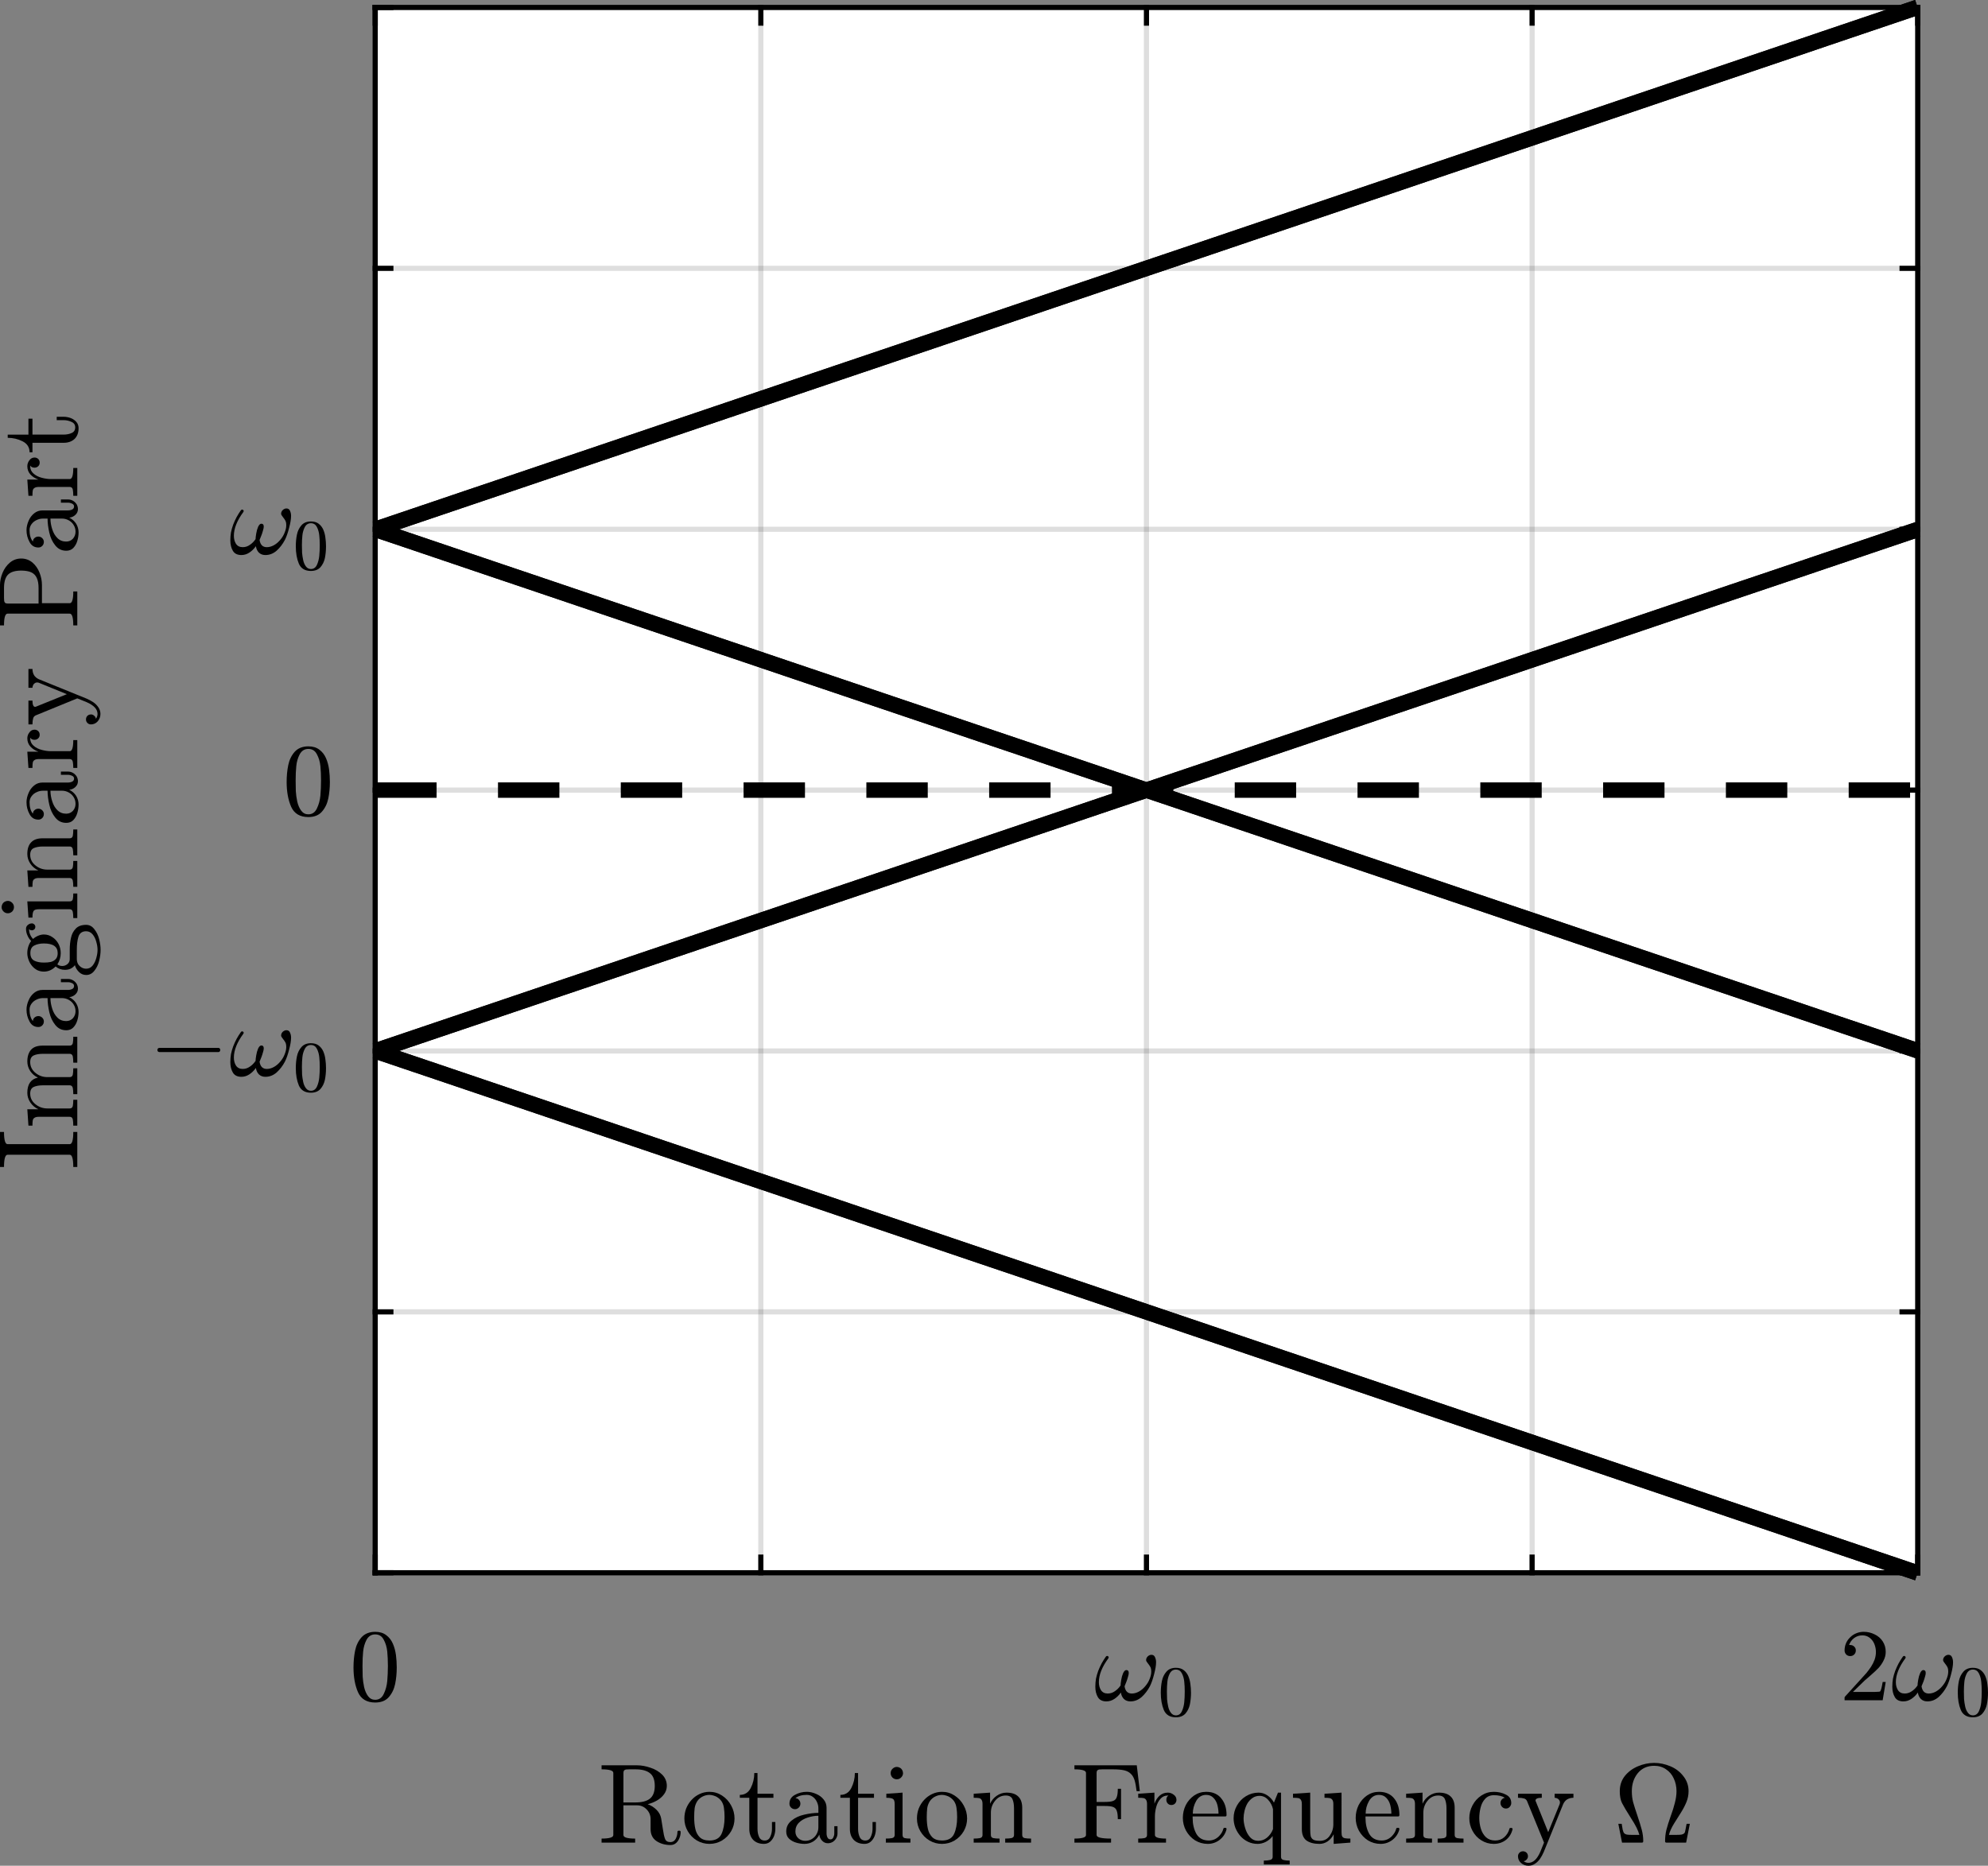 <?xml version="1.0" encoding="UTF-8" standalone="no"?>
<svg
   xmlns:dc="http://purl.org/dc/elements/1.1/"
   xmlns:cc="http://creativecommons.org/ns#"
   xmlns:rdf="http://www.w3.org/1999/02/22-rdf-syntax-ns#"
   xmlns:svg="http://www.w3.org/2000/svg"
   xmlns="http://www.w3.org/2000/svg"
   xmlns:xlink="http://www.w3.org/1999/xlink"
   xmlns:sodipodi="http://sodipodi.sourceforge.net/DTD/sodipodi-0.dtd"
   xmlns:inkscape="http://www.inkscape.org/namespaces/inkscape"
   width="193.278pt"
   height="181.424pt"
   viewBox="0 0 193.278 181.424"
   version="1.2"
   id="svg622"
   sodipodi:docname="campbell_diagram_imag.svg"
   inkscape:version="1.0 (4035a4fb49, 2020-05-01)">
  <rect x="0" y="0" width="193.278" height="181.424" fill="#808080" stroke="none"/>
  <sodipodi:namedview
     inkscape:document-rotation="0"
     pagecolor="#ffffff"
     bordercolor="#666666"
     borderopacity="1"
     objecttolerance="10"
     gridtolerance="10"
     guidetolerance="10"
     inkscape:pageopacity="0"
     inkscape:pageshadow="2"
     inkscape:window-width="2536"
     inkscape:window-height="1371"
     id="namedview624"
     showgrid="false"
     inkscape:zoom="2.3253866"
     inkscape:cx="160.21708"
     inkscape:cy="119.49361"
     inkscape:window-x="12"
     inkscape:window-y="57"
     inkscape:window-maximized="0"
     inkscape:current-layer="surface1" />
  <defs
     id="defs127">
    <g
       id="g125">
      <symbol
         overflow="visible"
         id="glyph0-0">
        <path
           style="stroke:none"
           d="m 0.328,0 v -6.672 h 2.656 V 0 Z m 0.344,-0.328 H 2.656 v -6 H 0.672 Z m 0,0"
           id="path2" />
      </symbol>
      <symbol
         overflow="visible"
         id="glyph0-1">
        <path
           style="stroke:none"
           d="m 2.5,0.219 c -0.812,0 -1.371,-0.332 -1.672,-1 -0.293,-0.676 -0.438,-1.477 -0.438,-2.406 0,-0.582 0.051,-1.129 0.156,-1.641 0.102,-0.508 0.312,-0.941 0.625,-1.297 C 1.492,-6.477 1.938,-6.656 2.5,-6.656 c 0.438,0 0.797,0.109 1.078,0.328 0.281,0.211 0.492,0.484 0.641,0.828 0.145,0.336 0.242,0.699 0.297,1.094 0.051,0.387 0.078,0.793 0.078,1.219 0,0.574 -0.055,1.109 -0.156,1.609 -0.105,0.5 -0.312,0.93 -0.625,1.281 C 3.508,0.047 3.07,0.219 2.5,0.219 Z m 0,-0.266 c 0.375,0 0.648,-0.188 0.828,-0.562 0.188,-0.383 0.301,-0.805 0.344,-1.266 0.039,-0.457 0.062,-0.945 0.062,-1.469 0,-0.508 -0.023,-0.973 -0.062,-1.391 -0.043,-0.426 -0.156,-0.812 -0.344,-1.156 C 3.148,-6.234 2.875,-6.406 2.5,-6.406 c -0.375,0 -0.656,0.18 -0.844,0.531 -0.18,0.344 -0.289,0.727 -0.328,1.141 -0.043,0.418 -0.062,0.883 -0.062,1.391 0,0.367 0.004,0.715 0.016,1.047 0.02,0.324 0.066,0.664 0.141,1.016 0.082,0.355 0.211,0.652 0.391,0.891 0.176,0.23 0.406,0.344 0.688,0.344 z m 0,0"
           id="path5" />
      </symbol>
      <symbol
         overflow="visible"
         id="glyph0-2">
        <path
           style="stroke:none"
           d="m 0.5,0 v -0.266 c 0,-0.02 0.004,-0.039 0.016,-0.062 l 1.562,-1.719 c 0.227,-0.25 0.414,-0.457 0.562,-0.625 0.145,-0.176 0.289,-0.375 0.438,-0.594 0.145,-0.227 0.258,-0.457 0.344,-0.688 0.082,-0.238 0.125,-0.488 0.125,-0.75 0,-0.27 -0.055,-0.531 -0.156,-0.781 C 3.285,-5.734 3.133,-5.93 2.938,-6.078 2.738,-6.234 2.5,-6.312 2.219,-6.312 c -0.293,0 -0.559,0.09 -0.797,0.266 C 1.191,-5.867 1.031,-5.645 0.938,-5.375 c 0.031,0 0.066,0 0.109,0 0.156,0 0.285,0.055 0.391,0.156 0.102,0.094 0.156,0.219 0.156,0.375 0,0.156 -0.055,0.289 -0.156,0.391 -0.105,0.105 -0.234,0.156 -0.391,0.156 -0.156,0 -0.289,-0.051 -0.391,-0.156 C 0.551,-4.566 0.5,-4.695 0.5,-4.844 c 0,-0.25 0.047,-0.484 0.141,-0.703 0.094,-0.219 0.227,-0.41 0.406,-0.578 0.176,-0.176 0.375,-0.305 0.594,-0.391 0.227,-0.094 0.469,-0.141 0.719,-0.141 0.383,0 0.738,0.086 1.062,0.25 0.332,0.156 0.594,0.383 0.781,0.672 C 4.398,-5.441 4.5,-5.098 4.5,-4.703 4.5,-4.41 4.43,-4.133 4.297,-3.875 4.172,-3.613 4.008,-3.375 3.812,-3.156 3.613,-2.945 3.359,-2.707 3.047,-2.438 2.742,-2.164 2.539,-1.988 2.438,-1.906 l -1.125,1.094 h 0.953 c 0.477,0 0.875,0 1.188,0 0.32,-0.008 0.488,-0.023 0.5,-0.047 0.082,-0.082 0.164,-0.391 0.25,-0.922 H 4.5 L 4.203,0 Z m 0,0"
           id="path8" />
      </symbol>
      <symbol
         overflow="visible"
         id="glyph1-0">
        <path
           style="stroke:none"
           d="m 0.328,0 v -6.672 h 2.656 V 0 Z m 0.344,-0.328 H 2.656 v -6 H 0.672 Z m 0,0"
           id="path11" />
      </symbol>
      <symbol
         overflow="visible"
         id="glyph1-1">
        <path
           style="stroke:none"
           d="m 1.219,0.109 c -0.387,0 -0.664,-0.133 -0.828,-0.406 -0.168,-0.281 -0.25,-0.617 -0.25,-1.016 0,-0.27 0.02,-0.531 0.062,-0.781 0.051,-0.25 0.125,-0.504 0.219,-0.766 0.102,-0.258 0.211,-0.5 0.328,-0.719 C 0.875,-3.805 1.016,-4.031 1.172,-4.25 c 0.031,-0.039 0.07,-0.062 0.125,-0.062 0.039,0 0.07,0.016 0.094,0.047 0.031,0.023 0.047,0.047 0.047,0.078 0,0.043 -0.012,0.078 -0.031,0.109 -0.617,0.836 -0.922,1.605 -0.922,2.312 0,0.305 0.066,0.562 0.203,0.781 0.145,0.219 0.363,0.328 0.656,0.328 0.25,0 0.477,-0.07 0.688,-0.219 0.219,-0.145 0.406,-0.332 0.562,-0.562 0,-0.113 0.02,-0.289 0.062,-0.531 0.039,-0.25 0.102,-0.473 0.188,-0.672 0.094,-0.195 0.195,-0.297 0.312,-0.297 0.156,0 0.234,0.094 0.234,0.281 0,0.105 -0.027,0.234 -0.078,0.391 -0.043,0.156 -0.09,0.305 -0.141,0.438 -0.055,0.137 -0.117,0.293 -0.188,0.469 0.07,0.469 0.305,0.703 0.703,0.703 0.227,0 0.457,-0.062 0.688,-0.188 C 4.613,-0.977 4.82,-1.156 5,-1.375 c 0.188,-0.219 0.328,-0.453 0.422,-0.703 0.102,-0.25 0.156,-0.484 0.156,-0.703 0,-0.207 -0.031,-0.363 -0.094,-0.469 -0.062,-0.113 -0.148,-0.234 -0.25,-0.359 -0.105,-0.125 -0.156,-0.223 -0.156,-0.297 0,-0.133 0.051,-0.254 0.156,-0.359 0.113,-0.102 0.234,-0.156 0.359,-0.156 0.164,0 0.281,0.074 0.344,0.219 0.07,0.148 0.109,0.312 0.109,0.5 0,0.305 -0.062,0.688 -0.188,1.156 -0.117,0.469 -0.25,0.859 -0.406,1.172 -0.219,0.418 -0.492,0.773 -0.812,1.062 -0.324,0.281 -0.688,0.422 -1.094,0.422 -0.25,0 -0.461,-0.078 -0.625,-0.234 C 2.766,-0.281 2.664,-0.488 2.625,-0.75 2.438,-0.488 2.223,-0.281 1.984,-0.125 1.742,0.031 1.488,0.109 1.219,0.109 Z m 0,0"
           id="path14" />
      </symbol>
      <symbol
         overflow="visible"
         id="glyph2-0">
        <path
           style="stroke:none"
           d="M 0.234,0 V -4.672 H 2.094 V 0 Z M 0.469,-0.234 H 1.859 V -4.438 H 0.469 Z m 0,0"
           id="path17" />
      </symbol>
      <symbol
         overflow="visible"
         id="glyph2-1">
        <path
           style="stroke:none"
           d="m 1.75,0.156 c -0.574,0 -0.965,-0.234 -1.172,-0.703 -0.199,-0.477 -0.297,-1.039 -0.297,-1.688 0,-0.406 0.035,-0.785 0.109,-1.141 0.07,-0.352 0.219,-0.656 0.438,-0.906 0.219,-0.25 0.523,-0.375 0.922,-0.375 0.312,0 0.562,0.074 0.75,0.219 0.195,0.148 0.348,0.34 0.453,0.578 0.102,0.242 0.172,0.496 0.203,0.766 0.039,0.273 0.062,0.559 0.062,0.859 0,0.406 -0.039,0.789 -0.109,1.141 C 3.035,-0.75 2.891,-0.453 2.672,-0.203 2.453,0.035 2.145,0.156 1.75,0.156 Z m 0,-0.188 c 0.258,0 0.453,-0.129 0.578,-0.391 C 2.453,-0.691 2.531,-0.988 2.562,-1.312 2.594,-1.633 2.609,-1.977 2.609,-2.344 2.609,-2.695 2.594,-3.02 2.562,-3.312 2.531,-3.613 2.453,-3.883 2.328,-4.125 2.203,-4.363 2.008,-4.484 1.75,-4.484 c -0.262,0 -0.461,0.125 -0.594,0.375 C 1.031,-3.867 0.953,-3.602 0.922,-3.312 0.891,-3.02 0.875,-2.695 0.875,-2.344 c 0,0.262 0.004,0.508 0.016,0.734 0.02,0.23 0.055,0.469 0.109,0.719 0.051,0.242 0.141,0.445 0.266,0.609 0.125,0.168 0.285,0.25 0.484,0.25 z m 0,0"
           id="path20" />
      </symbol>
      <symbol
         overflow="visible"
         id="glyph3-0">
        <path
           style="stroke:none"
           d="M 0.359,0 V -7.328 H 3.281 V 0 Z m 0.375,-0.359 h 2.188 V -6.969 h -2.188 z m 0,0"
           id="path23" />
      </symbol>
      <symbol
         overflow="visible"
         id="glyph3-1">
        <path
           style="stroke:none"
           d="M 0.359,0 V -0.391 C 1.117,-0.391 1.5,-0.504 1.5,-0.734 V -6.781 C 1.5,-7.008 1.117,-7.125 0.359,-7.125 V -7.516 H 3.812 c 0.414,0 0.848,0.078 1.297,0.234 0.457,0.148 0.836,0.371 1.141,0.672 0.301,0.305 0.453,0.668 0.453,1.094 0,0.305 -0.094,0.578 -0.281,0.828 -0.18,0.242 -0.414,0.445 -0.703,0.609 -0.281,0.156 -0.574,0.273 -0.875,0.344 0.32,0.117 0.609,0.297 0.859,0.547 0.25,0.25 0.398,0.539 0.453,0.859 l 0.156,0.969 c 0.062,0.449 0.133,0.781 0.219,1 0.082,0.211 0.254,0.312 0.516,0.312 0.227,0 0.398,-0.102 0.516,-0.312 0.113,-0.219 0.172,-0.453 0.172,-0.703 0,-0.02 0.008,-0.039 0.031,-0.062 C 7.785,-1.145 7.812,-1.156 7.844,-1.156 H 7.938 c 0.07,0 0.109,0.047 0.109,0.141 0,0.211 -0.043,0.406 -0.125,0.594 -0.074,0.188 -0.184,0.344 -0.328,0.469 -0.148,0.125 -0.324,0.188 -0.531,0.188 -0.531,0 -0.992,-0.133 -1.375,-0.391 C 5.312,-0.414 5.125,-0.801 5.125,-1.312 v -0.969 c 0,-0.375 -0.133,-0.691 -0.391,-0.953 C 4.484,-3.492 4.176,-3.625 3.812,-3.625 H 2.484 v 2.891 c 0,0.23 0.379,0.344 1.141,0.344 V 0 Z m 2.125,-3.906 H 3.656 c 0.613,0 1.078,-0.117 1.391,-0.359 0.32,-0.25 0.484,-0.664 0.484,-1.25 C 5.531,-6.098 5.375,-6.508 5.062,-6.75 4.75,-7 4.281,-7.125 3.656,-7.125 H 3.047 c -0.137,0 -0.242,0.008 -0.312,0.016 -0.074,0.012 -0.137,0.043 -0.188,0.094 -0.043,0.055 -0.062,0.133 -0.062,0.234 z m 0,0"
           id="path26" />
      </symbol>
      <symbol
         overflow="visible"
         id="glyph3-2">
        <path
           style="stroke:none"
           d="M 2.75,0.125 C 2.312,0.125 1.906,0.016 1.531,-0.203 1.156,-0.43 0.859,-0.734 0.641,-1.109 0.422,-1.484 0.312,-1.895 0.312,-2.344 0.312,-2.676 0.367,-3 0.484,-3.312 0.609,-3.625 0.781,-3.898 1,-4.141 c 0.227,-0.25 0.488,-0.441 0.781,-0.578 0.301,-0.145 0.625,-0.219 0.969,-0.219 0.445,0 0.852,0.121 1.219,0.359 0.375,0.242 0.672,0.562 0.891,0.969 0.219,0.398 0.328,0.82 0.328,1.266 0,0.438 -0.109,0.852 -0.328,1.234 -0.219,0.375 -0.516,0.68 -0.891,0.906 C 3.594,0.016 3.188,0.125 2.75,0.125 Z m 0,-0.328 c 0.582,0 0.973,-0.211 1.172,-0.641 0.195,-0.426 0.297,-0.969 0.297,-1.625 0,-0.363 -0.023,-0.664 -0.062,-0.906 -0.031,-0.25 -0.117,-0.473 -0.25,-0.672 -0.086,-0.113 -0.188,-0.219 -0.312,-0.312 C 3.469,-4.453 3.332,-4.52 3.188,-4.562 3.039,-4.613 2.895,-4.641 2.75,-4.641 c -0.23,0 -0.449,0.055 -0.656,0.156 -0.211,0.105 -0.383,0.25 -0.516,0.438 -0.137,0.211 -0.227,0.438 -0.266,0.688 -0.031,0.25 -0.047,0.547 -0.047,0.891 0,0.418 0.035,0.793 0.109,1.125 0.07,0.324 0.211,0.594 0.422,0.812 0.219,0.219 0.535,0.328 0.953,0.328 z m 0,0"
           id="path29" />
      </symbol>
      <symbol
         overflow="visible"
         id="glyph3-3">
        <path
           style="stroke:none"
           d="m 1.125,-1.328 v -3.031 H 0.203 v -0.281 c 0.477,0 0.832,-0.223 1.062,-0.672 0.227,-0.445 0.344,-0.93 0.344,-1.453 h 0.312 V -4.75 H 3.469 v 0.391 H 1.922 v 3.016 c 0,0.305 0.051,0.57 0.156,0.797 0.102,0.23 0.285,0.344 0.547,0.344 0.25,0 0.426,-0.117 0.531,-0.359 0.113,-0.238 0.172,-0.5 0.172,-0.781 V -2 H 3.656 v 0.672 c 0,0.23 -0.043,0.461 -0.125,0.688 -0.086,0.219 -0.211,0.402 -0.375,0.547 C 2.988,0.051 2.785,0.125 2.547,0.125 2.109,0.125 1.758,-0.004 1.5,-0.266 c -0.25,-0.27 -0.375,-0.625 -0.375,-1.062 z m 0,0"
           id="path32" />
      </symbol>
      <symbol
         overflow="visible"
         id="glyph3-4">
        <path
           style="stroke:none"
           d="m 0.438,-1.078 c 0,-0.438 0.172,-0.789 0.516,-1.062 0.344,-0.281 0.754,-0.473 1.234,-0.578 0.488,-0.113 0.945,-0.172 1.375,-0.172 V -3.344 c 0,-0.207 -0.047,-0.41 -0.141,-0.609 -0.094,-0.207 -0.23,-0.375 -0.406,-0.5 -0.168,-0.125 -0.359,-0.188 -0.578,-0.188 -0.48,0 -0.852,0.109 -1.109,0.328 0.145,0 0.258,0.055 0.344,0.156 0.094,0.105 0.141,0.23 0.141,0.375 0,0.148 -0.055,0.273 -0.156,0.375 C 1.551,-3.301 1.43,-3.25 1.297,-3.25 1.141,-3.25 1.008,-3.301 0.906,-3.406 0.801,-3.508 0.75,-3.633 0.75,-3.781 0.75,-4.164 0.926,-4.453 1.281,-4.641 1.633,-4.836 2.02,-4.938 2.438,-4.938 c 0.301,0 0.602,0.07 0.906,0.203 0.301,0.125 0.547,0.309 0.734,0.547 0.188,0.23 0.281,0.5 0.281,0.812 v 2.484 c 0,0.148 0.031,0.281 0.094,0.406 0.062,0.117 0.16,0.172 0.297,0.172 0.113,0 0.203,-0.062 0.266,-0.188 0.062,-0.125 0.094,-0.254 0.094,-0.391 V -1.594 h 0.312 v 0.703 c 0,0.168 -0.043,0.324 -0.125,0.469 -0.086,0.148 -0.199,0.266 -0.344,0.359 -0.148,0.082 -0.305,0.125 -0.469,0.125 -0.219,0 -0.406,-0.082 -0.562,-0.25 C 3.766,-0.352 3.676,-0.551 3.656,-0.781 3.52,-0.5 3.32,-0.273 3.062,-0.109 2.801,0.047 2.52,0.125 2.219,0.125 1.938,0.125 1.66,0.082 1.391,0 1.117,-0.082 0.891,-0.211 0.703,-0.391 0.523,-0.566 0.438,-0.797 0.438,-1.078 Z m 0.891,0 c 0,0.262 0.094,0.48 0.281,0.656 0.195,0.168 0.422,0.25 0.672,0.25 0.238,0 0.453,-0.055 0.641,-0.172 0.195,-0.113 0.352,-0.273 0.469,-0.484 C 3.504,-1.035 3.562,-1.25 3.562,-1.469 v -1.141 c -0.336,0 -0.68,0.059 -1.031,0.172 -0.344,0.105 -0.633,0.273 -0.859,0.5 -0.23,0.23 -0.344,0.516 -0.344,0.859 z m 0,0"
           id="path35" />
      </symbol>
      <symbol
         overflow="visible"
         id="glyph3-5">
        <path
           style="stroke:none"
           d="m 0.344,0 v -0.391 c 0.25,0 0.453,-0.016 0.609,-0.047 0.164,-0.039 0.25,-0.141 0.25,-0.297 v -3 C 1.203,-4.016 1.145,-4.188 1.031,-4.25 0.926,-4.32 0.711,-4.359 0.391,-4.359 V -4.75 L 1.969,-4.859 v 4.125 c 0,0.156 0.066,0.258 0.203,0.297 0.145,0.031 0.332,0.047 0.562,0.047 V 0 Z M 0.812,-6.75 c 0,-0.164 0.055,-0.305 0.172,-0.422 0.125,-0.125 0.266,-0.188 0.422,-0.188 0.102,0 0.203,0.027 0.297,0.078 0.102,0.055 0.18,0.133 0.234,0.234 0.051,0.094 0.078,0.195 0.078,0.297 0,0.156 -0.062,0.297 -0.188,0.422 C 1.711,-6.211 1.57,-6.156 1.406,-6.156 1.25,-6.156 1.109,-6.211 0.984,-6.328 0.867,-6.453 0.812,-6.594 0.812,-6.75 Z m 0,0"
           id="path38" />
      </symbol>
      <symbol
         overflow="visible"
         id="glyph3-6">
        <path
           style="stroke:none"
           d="m 0.328,0 v -0.391 c 0.25,0 0.453,-0.016 0.609,-0.047 0.164,-0.039 0.25,-0.141 0.25,-0.297 v -3 C 1.188,-3.93 1.156,-4.07 1.094,-4.156 1.039,-4.25 0.957,-4.305 0.844,-4.328 0.727,-4.348 0.555,-4.359 0.328,-4.359 V -4.75 l 1.594,-0.109 v 1.078 c 0.145,-0.32 0.363,-0.582 0.656,-0.781 0.289,-0.195 0.602,-0.297 0.938,-0.297 0.508,0 0.891,0.125 1.141,0.375 C 4.914,-4.242 5.047,-3.875 5.047,-3.375 v 2.641 c 0,0.156 0.078,0.258 0.234,0.297 0.164,0.031 0.375,0.047 0.625,0.047 V 0 H 3.391 v -0.391 c 0.25,0 0.453,-0.016 0.609,-0.047 0.164,-0.039 0.25,-0.141 0.25,-0.297 V -3.344 c 0,-0.363 -0.055,-0.66 -0.156,-0.891 -0.105,-0.227 -0.32,-0.344 -0.641,-0.344 -0.43,0 -0.777,0.172 -1.047,0.516 C 2.133,-3.727 2,-3.344 2,-2.906 v 2.172 c 0,0.156 0.078,0.258 0.234,0.297 0.156,0.031 0.359,0.047 0.609,0.047 V 0 Z m 0,0"
           id="path41" />
      </symbol>
      <symbol
         overflow="visible"
         id="glyph3-7">
        <path
           style="stroke:none"
           d="m 0.344,0 v -0.391 c 0.75,0 1.125,-0.113 1.125,-0.344 V -6.781 c 0,-0.227 -0.375,-0.344 -1.125,-0.344 v -0.391 h 6.062 L 6.703,-5 h -0.312 C 6.336,-5.457 6.27,-5.816 6.188,-6.078 6.102,-6.348 5.977,-6.555 5.812,-6.703 5.656,-6.859 5.441,-6.969 5.172,-7.031 4.898,-7.094 4.531,-7.125 4.062,-7.125 h -1 c -0.137,0 -0.242,0.008 -0.312,0.016 -0.074,0.012 -0.137,0.043 -0.188,0.094 C 2.52,-6.961 2.5,-6.883 2.5,-6.781 v 2.828 h 0.781 c 0.375,0 0.645,-0.031 0.812,-0.094 0.176,-0.062 0.297,-0.18 0.359,-0.359 C 4.523,-4.582 4.562,-4.859 4.562,-5.234 H 4.875 V -2.281 H 4.562 c 0,-0.375 -0.039,-0.648 -0.109,-0.828 C 4.391,-3.285 4.27,-3.406 4.094,-3.469 3.926,-3.531 3.656,-3.562 3.281,-3.562 H 2.5 v 2.828 c 0,0.23 0.469,0.344 1.406,0.344 V 0 Z m 0,0"
           id="path44" />
      </symbol>
      <symbol
         overflow="visible"
         id="glyph3-8">
        <path
           style="stroke:none"
           d="m 0.281,0 v -0.391 c 0.25,0 0.453,-0.016 0.609,-0.047 0.164,-0.039 0.25,-0.141 0.25,-0.297 v -3 c 0,-0.195 -0.031,-0.336 -0.094,-0.422 C 0.992,-4.25 0.91,-4.305 0.797,-4.328 0.691,-4.348 0.52,-4.359 0.281,-4.359 V -4.75 l 1.578,-0.109 v 1.078 c 0.113,-0.32 0.281,-0.582 0.5,-0.781 0.219,-0.195 0.484,-0.297 0.797,-0.297 0.219,0 0.41,0.07 0.578,0.203 C 3.91,-4.531 4,-4.363 4,-4.156 4,-4.02 3.953,-3.898 3.859,-3.797 3.766,-3.703 3.645,-3.656 3.5,-3.656 3.363,-3.656 3.25,-3.703 3.156,-3.797 3.062,-3.898 3.016,-4.02 3.016,-4.156 c 0,-0.195 0.066,-0.336 0.203,-0.422 H 3.156 C 2.863,-4.578 2.625,-4.469 2.438,-4.25 2.25,-4.039 2.113,-3.773 2.031,-3.453 c -0.086,0.324 -0.125,0.625 -0.125,0.906 v 1.812 c 0,0.23 0.359,0.344 1.078,0.344 V 0 Z m 0,0"
           id="path47" />
      </symbol>
      <symbol
         overflow="visible"
         id="glyph3-9">
        <path
           style="stroke:none"
           d="M 2.734,0.125 C 2.285,0.125 1.875,0.008 1.5,-0.219 1.133,-0.457 0.844,-0.77 0.625,-1.156 c -0.211,-0.395 -0.312,-0.812 -0.312,-1.25 0,-0.438 0.094,-0.848 0.281,-1.234 0.195,-0.383 0.469,-0.695 0.812,-0.938 0.352,-0.238 0.742,-0.359 1.172,-0.359 0.344,0 0.633,0.059 0.875,0.172 0.25,0.117 0.453,0.277 0.609,0.484 0.164,0.199 0.289,0.434 0.375,0.703 0.082,0.273 0.125,0.57 0.125,0.891 0,0.094 -0.039,0.141 -0.109,0.141 h -3.188 v 0.125 c 0,0.605 0.117,1.125 0.359,1.562 0.25,0.438 0.656,0.656 1.219,0.656 0.219,0 0.422,-0.047 0.609,-0.141 0.195,-0.102 0.363,-0.242 0.5,-0.422 C 4.098,-0.941 4.195,-1.133 4.25,-1.344 4.258,-1.363 4.27,-1.383 4.281,-1.406 4.301,-1.426 4.328,-1.438 4.359,-1.438 h 0.094 c 0.07,0 0.109,0.047 0.109,0.141 -0.105,0.418 -0.328,0.762 -0.672,1.031 C 3.547,-0.004 3.16,0.125 2.734,0.125 Z M 1.281,-2.812 h 2.5 c 0,-0.281 -0.039,-0.562 -0.109,-0.844 C 3.598,-3.938 3.469,-4.172 3.281,-4.359 c -0.18,-0.188 -0.414,-0.281 -0.703,-0.281 -0.418,0 -0.742,0.199 -0.969,0.594 C 1.391,-3.66 1.281,-3.25 1.281,-2.812 Z m 0,0"
           id="path50" />
      </symbol>
      <symbol
         overflow="visible"
         id="glyph3-10">
        <path
           style="stroke:none"
           d="M 3.297,2.125 V 1.75 c 0.25,0 0.453,-0.023 0.609,-0.062 0.164,-0.043 0.25,-0.141 0.25,-0.297 v -2.031 C 3.988,-0.41 3.77,-0.223 3.5,-0.078 3.238,0.055 2.969,0.125 2.688,0.125 2.352,0.125 2.047,0.055 1.766,-0.078 1.484,-0.211 1.238,-0.395 1.031,-0.625 0.82,-0.863 0.656,-1.133 0.531,-1.438 0.414,-1.75 0.359,-2.062 0.359,-2.375 c 0,-0.438 0.109,-0.848 0.328,-1.234 0.219,-0.383 0.508,-0.688 0.875,-0.906 0.375,-0.227 0.781,-0.344 1.219,-0.344 0.312,0 0.598,0.09 0.859,0.266 0.27,0.18 0.484,0.414 0.641,0.703 l 0.391,-0.969 H 4.969 v 6.25 c 0,0.156 0.078,0.254 0.234,0.297 C 5.367,1.727 5.57,1.75 5.812,1.75 V 2.125 Z M 2.75,-0.172 c 0.32,0 0.609,-0.102 0.859,-0.312 C 3.867,-0.703 4.062,-0.977 4.188,-1.312 V -3.25 C 4.113,-3.594 3.957,-3.895 3.719,-4.156 3.488,-4.414 3.207,-4.547 2.875,-4.547 c -0.25,0 -0.477,0.07 -0.672,0.203 -0.199,0.137 -0.367,0.312 -0.5,0.531 -0.125,0.219 -0.219,0.461 -0.281,0.719 -0.062,0.262 -0.094,0.508 -0.094,0.734 0,0.293 0.051,0.609 0.156,0.953 0.102,0.344 0.258,0.637 0.469,0.875 0.219,0.242 0.484,0.359 0.797,0.359 z m 0,0"
           id="path53" />
      </symbol>
      <symbol
         overflow="visible"
         id="glyph3-11">
        <path
           style="stroke:none"
           d="M 1.188,-1.312 V -3.734 C 1.188,-3.93 1.156,-4.07 1.094,-4.156 1.039,-4.25 0.957,-4.305 0.844,-4.328 0.727,-4.348 0.555,-4.359 0.328,-4.359 V -4.75 L 2,-4.859 V -1.312 c 0,0.293 0.016,0.516 0.047,0.672 0.039,0.156 0.129,0.277 0.266,0.359 0.133,0.074 0.348,0.109 0.641,0.109 0.395,0 0.707,-0.16 0.938,-0.484 C 4.129,-0.988 4.25,-1.363 4.25,-1.781 V -3.734 C 4.25,-3.93 4.219,-4.07 4.156,-4.156 4.094,-4.25 4.004,-4.305 3.891,-4.328 c -0.105,-0.02 -0.273,-0.031 -0.5,-0.031 V -4.75 l 1.656,-0.109 V -1 c 0,0.199 0.023,0.34 0.078,0.422 0.062,0.086 0.148,0.137 0.266,0.156 0.113,0.023 0.285,0.031 0.516,0.031 V 0 l -1.625,0.125 V -0.812 C 4.145,-0.531 3.953,-0.301 3.703,-0.125 3.461,0.039 3.195,0.125 2.906,0.125 2.375,0.125 1.953,0.016 1.641,-0.203 1.336,-0.43 1.188,-0.801 1.188,-1.312 Z m 0,0"
           id="path56" />
      </symbol>
      <symbol
         overflow="visible"
         id="glyph3-12">
        <path
           style="stroke:none"
           d="M 2.734,0.125 C 2.297,0.125 1.895,0.008 1.531,-0.219 1.164,-0.445 0.879,-0.754 0.672,-1.141 0.461,-1.523 0.359,-1.938 0.359,-2.375 c 0,-0.438 0.102,-0.852 0.312,-1.25 C 0.879,-4.02 1.164,-4.336 1.531,-4.578 1.895,-4.816 2.297,-4.938 2.734,-4.938 c 0.438,0 0.828,0.09 1.172,0.266 0.352,0.168 0.531,0.445 0.531,0.828 0,0.137 -0.055,0.262 -0.156,0.375 -0.094,0.105 -0.215,0.156 -0.359,0.156 -0.148,0 -0.273,-0.051 -0.375,-0.156 -0.105,-0.113 -0.156,-0.238 -0.156,-0.375 0,-0.133 0.039,-0.25 0.125,-0.344 0.082,-0.094 0.18,-0.148 0.297,-0.172 -0.25,-0.164 -0.605,-0.25 -1.062,-0.25 -0.355,0 -0.641,0.121 -0.859,0.359 -0.211,0.23 -0.355,0.516 -0.438,0.859 -0.086,0.344 -0.125,0.684 -0.125,1.016 0,0.355 0.051,0.699 0.156,1.031 0.102,0.336 0.27,0.609 0.5,0.828 0.238,0.211 0.535,0.312 0.891,0.312 0.344,0 0.633,-0.102 0.875,-0.312 0.25,-0.219 0.422,-0.5 0.516,-0.844 0,-0.039 0.023,-0.062 0.078,-0.062 h 0.141 c 0.02,0 0.035,0.012 0.047,0.031 0.02,0.023 0.031,0.043 0.031,0.062 v 0.031 C 4.457,-0.859 4.238,-0.508 3.906,-0.25 3.57,0 3.18,0.125 2.734,0.125 Z m 0,0"
           id="path59" />
      </symbol>
      <symbol
         overflow="visible"
         id="glyph3-13">
        <path
           style="stroke:none"
           d="m 0.75,1.812 c 0.145,0.102 0.301,0.156 0.469,0.156 0.457,0 0.836,-0.352 1.141,-1.047 L 2.734,0 1.078,-4.047 c -0.062,-0.133 -0.168,-0.219 -0.312,-0.25 -0.137,-0.039 -0.324,-0.062 -0.562,-0.062 V -4.75 h 2.312 v 0.391 c -0.406,0 -0.609,0.09 -0.609,0.266 0,0.031 0.004,0.055 0.016,0.062 L 3.141,-1.016 4.25,-3.734 c 0.02,-0.051 0.031,-0.113 0.031,-0.188 0,-0.082 -0.027,-0.156 -0.078,-0.219 -0.043,-0.07 -0.105,-0.125 -0.188,-0.156 -0.074,-0.039 -0.156,-0.062 -0.25,-0.062 V -4.75 H 5.594 v 0.391 c -0.23,0 -0.434,0.055 -0.609,0.156 C 4.816,-4.098 4.688,-3.941 4.594,-3.734 L 2.703,0.922 C 2.598,1.16 2.477,1.379 2.344,1.578 2.207,1.773 2.039,1.938 1.844,2.062 1.656,2.188 1.445,2.25 1.219,2.25 0.945,2.25 0.707,2.16 0.5,1.984 0.301,1.805 0.203,1.586 0.203,1.328 0.203,1.191 0.25,1.078 0.344,0.984 0.438,0.891 0.551,0.844 0.688,0.844 c 0.094,0 0.176,0.02 0.25,0.062 0.07,0.039 0.129,0.098 0.172,0.172 0.039,0.07 0.062,0.156 0.062,0.25 0,0.125 -0.043,0.227 -0.125,0.312 C 0.973,1.734 0.875,1.789 0.75,1.812 Z m 0,0"
           id="path62" />
      </symbol>
      <symbol
         overflow="visible"
         id="glyph4-0">
        <path
           style="stroke:none"
           d="m 1.375,0 v -6.875 h 5.5 V 0 Z m 5.328,-0.172 v -6.531 h -5.156 v 6.531 z m 0,0"
           id="path65" />
      </symbol>
      <symbol
         overflow="visible"
         id="glyph4-1">
        <path
           style="stroke:none"
           d="M 0.844,0 0.484,-1.828 H 0.812 c 0.031,0.211 0.062,0.398 0.094,0.562 0.039,0.168 0.086,0.281 0.141,0.344 0.051,0.062 0.133,0.109 0.25,0.141 0.113,0.023 0.301,0.031 0.562,0.031 H 2.531 C 2.426,-1.164 2.156,-1.707 1.719,-2.375 1.289,-3.051 1,-3.539 0.844,-3.844 0.695,-4.145 0.625,-4.531 0.625,-5 c 0,-0.562 0.16,-1.051 0.484,-1.469 0.332,-0.414 0.758,-0.734 1.281,-0.953 C 2.91,-7.641 3.438,-7.75 3.969,-7.75 c 0.531,0 1.055,0.109 1.578,0.328 0.52,0.219 0.941,0.543 1.266,0.969 0.332,0.418 0.5,0.902 0.5,1.453 0,0.367 -0.07,0.715 -0.203,1.047 -0.137,0.336 -0.309,0.668 -0.516,1 -0.211,0.324 -0.438,0.688 -0.688,1.094 -0.25,0.406 -0.418,0.777 -0.5,1.109 H 6.062 c 0.27,0 0.461,-0.008 0.578,-0.031 0.125,-0.031 0.211,-0.078 0.266,-0.141 0.051,-0.062 0.086,-0.176 0.109,-0.344 0.031,-0.164 0.066,-0.352 0.109,-0.562 H 7.438 L 7.078,0 h -1.938 C 5.066,0 5.031,-0.047 5.031,-0.141 c 0,-0.375 0.039,-0.738 0.125,-1.094 C 5.25,-1.598 5.383,-2.031 5.562,-2.531 5.75,-3.039 5.891,-3.488 5.984,-3.875 6.086,-4.27 6.141,-4.645 6.141,-5 6.141,-5.445 6.051,-5.859 5.875,-6.234 5.707,-6.609 5.457,-6.906 5.125,-7.125 4.801,-7.352 4.414,-7.469 3.969,-7.469 3.301,-7.469 2.77,-7.227 2.375,-6.75 1.988,-6.27 1.797,-5.688 1.797,-5 c 0,0.375 0.039,0.73 0.125,1.062 0.094,0.336 0.234,0.777 0.422,1.328 0.188,0.555 0.328,1.012 0.422,1.375 0.094,0.355 0.141,0.719 0.141,1.094 C 2.906,-0.047 2.867,0 2.797,0 Z m 0,0"
           id="path68" />
      </symbol>
      <symbol
         overflow="visible"
         id="glyph5-0">
        <path
           style="stroke:none"
           d="m 1.25,0 v -6.25 h 5 V 0 Z m 4.844,-0.156 v -5.938 h -4.688 v 5.938 z m 0,0"
           id="path71" />
      </symbol>
      <symbol
         overflow="visible"
         id="glyph5-1">
        <path
           style="stroke:none"
           d="m 1.016,-2.297 c -0.055,0 -0.102,-0.02 -0.141,-0.062 C 0.844,-2.398 0.828,-2.445 0.828,-2.5 c 0,-0.051 0.016,-0.098 0.047,-0.141 0.039,-0.039 0.086,-0.062 0.141,-0.062 h 5.75 c 0.051,0 0.094,0.023 0.125,0.062 C 6.922,-2.598 6.938,-2.551 6.938,-2.5 c 0,0.055 -0.016,0.102 -0.047,0.141 -0.031,0.043 -0.074,0.062 -0.125,0.062 z m 0,0"
           id="path74" />
      </symbol>
      <symbol
         overflow="visible"
         id="glyph6-0">
        <path
           style="stroke:none"
           d="m 1.25,0 v -6.25 h 5 V 0 Z m 4.844,-0.156 v -5.938 h -4.688 v 5.938 z m 0,0"
           id="path77" />
      </symbol>
      <symbol
         overflow="visible"
         id="glyph6-1">
        <path
           style="stroke:none"
           d="m 1.625,1.562 c 0.008,-0.086 0.055,-0.125 0.141,-0.125 0.008,0 0.07,0.031 0.188,0.094 0.125,0.07 0.254,0.133 0.391,0.188 0.145,0.051 0.289,0.078 0.438,0.078 0.125,0 0.227,-0.059 0.312,-0.172 0.082,-0.105 0.125,-0.215 0.125,-0.328 0,-0.18 -0.094,-0.305 -0.281,-0.375 L 1.234,0.266 C 0.941,0.148 0.703,-0.02 0.516,-0.25 0.328,-0.477 0.234,-0.734 0.234,-1.016 0.234,-1.273 0.301,-1.539 0.438,-1.812 0.57,-2.094 0.742,-2.348 0.953,-2.578 1.172,-2.805 1.406,-2.988 1.656,-3.125 1.457,-3.25 1.301,-3.398 1.188,-3.578 1.082,-3.766 1.031,-3.969 1.031,-4.188 c 0,-0.238 0.047,-0.457 0.141,-0.656 C 1.266,-5.039 1.395,-5.223 1.562,-5.391 1.727,-5.555 1.914,-5.695 2.125,-5.812 2.332,-5.926 2.539,-6.016 2.75,-6.078 2.719,-6.211 2.703,-6.336 2.703,-6.453 2.703,-6.816 2.77,-7 2.906,-7 2.945,-7 2.977,-6.984 3,-6.953 c 0.031,0.023 0.047,0.055 0.047,0.094 0,0.031 -0.012,0.105 -0.031,0.219 -0.023,0.105 -0.031,0.172 -0.031,0.203 0,0.117 0.016,0.215 0.047,0.297 0.176,-0.031 0.344,-0.047 0.5,-0.047 0.613,0 0.922,0.094 0.922,0.281 0,0.219 -0.344,0.328 -1.031,0.328 -0.211,0 -0.375,-0.066 -0.5,-0.203 -0.199,0.094 -0.383,0.234 -0.547,0.422 -0.156,0.18 -0.281,0.375 -0.375,0.594 -0.086,0.219 -0.125,0.438 -0.125,0.656 0,0.312 0.086,0.57 0.266,0.766 0.238,-0.082 0.477,-0.125 0.719,-0.125 0.602,0 0.906,0.094 0.906,0.281 0,0.219 -0.34,0.328 -1.016,0.328 -0.281,0 -0.543,-0.039 -0.781,-0.125 -0.293,0.168 -0.562,0.414 -0.812,0.734 -0.25,0.324 -0.375,0.637 -0.375,0.938 0,0.199 0.066,0.371 0.203,0.516 0.145,0.148 0.32,0.266 0.531,0.359 L 3.297,0.25 C 3.441,0.312 3.562,0.406 3.656,0.531 c 0.102,0.125 0.156,0.27 0.156,0.438 0,0.27 -0.109,0.516 -0.328,0.734 -0.211,0.227 -0.449,0.344 -0.719,0.344 -0.086,0 -0.227,-0.023 -0.422,-0.062 -0.188,-0.043 -0.355,-0.105 -0.5,-0.188 C 1.695,1.723 1.625,1.645 1.625,1.562 Z m 0.812,-4.719 c 0.094,0.031 0.203,0.047 0.328,0.047 0.32,0 0.555,-0.02 0.703,-0.062 -0.137,-0.02 -0.344,-0.031 -0.625,-0.031 -0.117,0 -0.25,0.016 -0.406,0.047 z m 0.766,-2.734 c 0.062,0.043 0.145,0.062 0.25,0.062 0.32,0 0.551,-0.02 0.688,-0.062 z m 0,0"
           id="path80" />
      </symbol>
      <symbol
         overflow="visible"
         id="glyph7-0">
        <path
           style="stroke:none"
           d="M 0,-0.359 H -7.328 V -3.281 H 0 Z m -0.359,-0.375 v -2.188 H -6.969 v 2.188 z m 0,0"
           id="path83" />
      </symbol>
      <symbol
         overflow="visible"
         id="glyph7-1">
        <path
           style="stroke:none"
           d="M 0,-0.359 H -0.391 C -0.391,-1.117 -0.504,-1.5 -0.734,-1.5 H -6.781 c -0.227,0 -0.344,0.383 -0.344,1.141 H -7.516 V -3.812 c 0,-0.414 0.078,-0.848 0.234,-1.297 0.148,-0.457 0.371,-0.836 0.672,-1.141 0.305,-0.301 0.668,-0.453 1.094,-0.453 0.305,0 0.578,0.094 0.828,0.281 0.242,0.18 0.445,0.414 0.609,0.703 0.156,0.281 0.273,0.574 0.344,0.875 0.117,-0.32 0.297,-0.609 0.547,-0.859 0.25,-0.25 0.539,-0.398 0.859,-0.453 l 0.969,-0.156 c 0.449,-0.062 0.781,-0.133 1,-0.219 0.211,-0.082 0.312,-0.254 0.312,-0.516 0,-0.227 -0.102,-0.398 -0.312,-0.516 -0.219,-0.113 -0.453,-0.172 -0.703,-0.172 -0.02,0 -0.039,-0.008 -0.062,-0.031 C -1.145,-7.785 -1.156,-7.812 -1.156,-7.844 V -7.938 c 0,-0.07 0.047,-0.109 0.141,-0.109 0.211,0 0.406,0.043 0.594,0.125 0.188,0.074 0.344,0.184 0.469,0.328 0.125,0.148 0.188,0.324 0.188,0.531 0,0.531 -0.133,0.992 -0.391,1.375 -0.258,0.375 -0.645,0.562 -1.156,0.562 h -0.969 c -0.375,0 -0.691,0.133 -0.953,0.391 -0.258,0.25 -0.391,0.559 -0.391,0.922 v 1.328 h 2.891 c 0.23,0 0.344,-0.379 0.344,-1.141 H 0 Z m -3.906,-2.125 V -3.656 c 0,-0.613 -0.117,-1.078 -0.359,-1.391 -0.25,-0.32 -0.664,-0.484 -1.25,-0.484 -0.582,0 -0.992,0.156 -1.234,0.469 -0.25,0.312 -0.375,0.781 -0.375,1.406 v 0.609 c 0,0.137 0.008,0.242 0.016,0.312 0.012,0.074 0.043,0.137 0.094,0.188 0.055,0.043 0.133,0.062 0.234,0.062 z m 0,0"
           id="path86" />
      </symbol>
      <symbol
         overflow="visible"
         id="glyph7-2">
        <path
           style="stroke:none"
           d="m 0.125,-2.734 c 0,0.449 -0.117,0.859 -0.344,1.234 -0.238,0.367 -0.551,0.656 -0.938,0.875 -0.395,0.211 -0.812,0.312 -1.25,0.312 -0.438,0 -0.848,-0.094 -1.234,-0.281 -0.383,-0.195 -0.695,-0.469 -0.938,-0.812 -0.238,-0.352 -0.359,-0.742 -0.359,-1.172 0,-0.344 0.059,-0.633 0.172,-0.875 0.117,-0.25 0.277,-0.453 0.484,-0.609 0.199,-0.164 0.434,-0.289 0.703,-0.375 0.273,-0.082 0.57,-0.125 0.891,-0.125 0.094,0 0.141,0.039 0.141,0.109 v 3.188 h 0.125 c 0.605,0 1.125,-0.117 1.562,-0.359 0.438,-0.25 0.656,-0.656 0.656,-1.219 0,-0.219 -0.047,-0.422 -0.141,-0.609 -0.102,-0.195 -0.242,-0.363 -0.422,-0.5 C -0.941,-4.098 -1.133,-4.195 -1.344,-4.25 -1.363,-4.258 -1.383,-4.27 -1.406,-4.281 -1.426,-4.301 -1.438,-4.328 -1.438,-4.359 v -0.094 c 0,-0.07 0.047,-0.109 0.141,-0.109 0.418,0.105 0.762,0.328 1.031,0.672 0.262,0.344 0.391,0.73 0.391,1.156 z m -2.938,1.453 v -2.5 c -0.281,0 -0.562,0.039 -0.844,0.109 -0.281,0.074 -0.516,0.203 -0.703,0.391 -0.188,0.18 -0.281,0.414 -0.281,0.703 0,0.418 0.199,0.742 0.594,0.969 0.387,0.219 0.797,0.328 1.234,0.328 z m 0,0"
           id="path89" />
      </symbol>
      <symbol
         overflow="visible"
         id="glyph7-3">
        <path
           style="stroke:none"
           d="m -1.078,-0.438 c -0.438,0 -0.789,-0.172 -1.062,-0.516 -0.281,-0.344 -0.473,-0.754 -0.578,-1.234 -0.113,-0.488 -0.172,-0.945 -0.172,-1.375 H -3.344 c -0.207,0 -0.41,0.047 -0.609,0.141 -0.207,0.094 -0.375,0.23 -0.5,0.406 -0.125,0.168 -0.188,0.359 -0.188,0.578 0,0.48 0.109,0.852 0.328,1.109 0,-0.145 0.055,-0.258 0.156,-0.344 0.105,-0.094 0.23,-0.141 0.375,-0.141 0.148,0 0.273,0.055 0.375,0.156 0.105,0.105 0.156,0.227 0.156,0.359 0,0.156 -0.051,0.289 -0.156,0.391 -0.102,0.105 -0.227,0.156 -0.375,0.156 -0.383,0 -0.672,-0.176 -0.859,-0.531 C -4.836,-1.633 -4.938,-2.02 -4.938,-2.438 c 0,-0.301 0.07,-0.602 0.203,-0.906 0.125,-0.301 0.309,-0.547 0.547,-0.734 0.23,-0.188 0.5,-0.281 0.812,-0.281 h 2.484 c 0.148,0 0.281,-0.031 0.406,-0.094 0.117,-0.062 0.172,-0.16 0.172,-0.297 0,-0.113 -0.062,-0.203 -0.188,-0.266 -0.125,-0.062 -0.254,-0.094 -0.391,-0.094 H -1.594 v -0.312 h 0.703 c 0.168,0 0.324,0.043 0.469,0.125 0.148,0.086 0.266,0.199 0.359,0.344 0.082,0.148 0.125,0.305 0.125,0.469 0,0.219 -0.082,0.406 -0.25,0.562 -0.164,0.156 -0.363,0.246 -0.594,0.266 0.281,0.137 0.508,0.336 0.672,0.594 0.156,0.262 0.234,0.543 0.234,0.844 0,0.281 -0.043,0.559 -0.125,0.828 -0.082,0.273 -0.211,0.5 -0.391,0.688 -0.176,0.18 -0.406,0.266 -0.688,0.266 z m 0,-0.891 c 0.262,0 0.48,-0.094 0.656,-0.281 0.168,-0.195 0.25,-0.422 0.25,-0.672 0,-0.238 -0.055,-0.453 -0.172,-0.641 -0.113,-0.195 -0.273,-0.352 -0.484,-0.469 C -1.035,-3.504 -1.25,-3.562 -1.469,-3.562 h -1.141 c 0,0.336 0.059,0.68 0.172,1.031 0.105,0.344 0.273,0.633 0.5,0.859 0.23,0.23 0.516,0.344 0.859,0.344 z m 0,0"
           id="path92" />
      </symbol>
      <symbol
         overflow="visible"
         id="glyph7-4">
        <path
           style="stroke:none"
           d="m 0,-0.344 h -0.391 c 0,-0.25 -0.016,-0.453 -0.047,-0.609 -0.039,-0.164 -0.141,-0.25 -0.297,-0.25 h -5.781 c -0.195,0 -0.336,0.031 -0.422,0.094 -0.082,0.062 -0.133,0.152 -0.156,0.266 -0.02,0.105 -0.031,0.273 -0.031,0.5 H -7.516 L -7.625,-1.969 h 6.891 c 0.156,0 0.258,-0.078 0.297,-0.234 0.031,-0.164 0.047,-0.375 0.047,-0.625 H 0 Z m 0,0"
           id="path95" />
      </symbol>
      <symbol
         overflow="visible"
         id="glyph7-5">
        <path
           style="stroke:none"
           d="M 0,-0.359 H -0.391 C -0.391,-1.117 -0.504,-1.5 -0.734,-1.5 H -6.781 c -0.227,0 -0.344,0.383 -0.344,1.141 H -7.516 V -4.281 c 0,-0.395 0.086,-0.789 0.25,-1.188 0.168,-0.406 0.406,-0.738 0.719,-1 0.312,-0.258 0.68,-0.391 1.094,-0.391 0.418,0 0.781,0.133 1.094,0.391 0.305,0.262 0.531,0.59 0.688,0.984 0.156,0.398 0.234,0.797 0.234,1.203 v 1.766 h 2.703 c 0.23,0 0.344,-0.379 0.344,-1.141 H 0 Z m -3.766,-2.125 v -1.5 c 0,-0.406 -0.055,-0.734 -0.172,-0.984 -0.113,-0.25 -0.289,-0.43 -0.531,-0.547 -0.25,-0.113 -0.578,-0.172 -0.984,-0.172 -0.594,0 -1.02,0.133 -1.281,0.391 -0.258,0.262 -0.391,0.699 -0.391,1.312 v 0.938 c 0,0.137 0.008,0.242 0.016,0.312 0.012,0.074 0.043,0.137 0.094,0.188 0.055,0.043 0.133,0.062 0.234,0.062 z m 0,0"
           id="path98" />
      </symbol>
      <symbol
         overflow="visible"
         id="glyph7-6">
        <path
           style="stroke:none"
           d="m 0,-0.281 h -0.391 c 0,-0.25 -0.016,-0.453 -0.047,-0.609 -0.039,-0.164 -0.141,-0.25 -0.297,-0.25 h -3 c -0.195,0 -0.336,0.031 -0.422,0.094 -0.094,0.055 -0.148,0.137 -0.172,0.25 -0.02,0.105 -0.031,0.277 -0.031,0.516 H -4.75 l -0.109,-1.578 h 1.078 c -0.32,-0.113 -0.582,-0.281 -0.781,-0.5 -0.195,-0.219 -0.297,-0.484 -0.297,-0.797 0,-0.219 0.07,-0.41 0.203,-0.578 C -4.531,-3.91 -4.363,-4 -4.156,-4 c 0.137,0 0.258,0.047 0.359,0.141 0.094,0.094 0.141,0.215 0.141,0.359 0,0.137 -0.047,0.25 -0.141,0.344 -0.102,0.094 -0.223,0.141 -0.359,0.141 -0.195,0 -0.336,-0.066 -0.422,-0.203 v 0.062 c 0,0.293 0.109,0.531 0.328,0.719 0.211,0.188 0.477,0.324 0.797,0.406 0.324,0.086 0.625,0.125 0.906,0.125 h 1.812 c 0.23,0 0.344,-0.359 0.344,-1.078 H 0 Z m 0,0"
           id="path101" />
      </symbol>
      <symbol
         overflow="visible"
         id="glyph7-7">
        <path
           style="stroke:none"
           d="m -1.328,-1.125 h -3.031 v 0.922 h -0.281 c 0,-0.477 -0.223,-0.832 -0.672,-1.062 -0.445,-0.227 -0.93,-0.344 -1.453,-0.344 v -0.312 H -4.75 V -3.469 h 0.391 v 1.547 h 3.016 c 0.305,0 0.57,-0.051 0.797,-0.156 0.23,-0.102 0.344,-0.285 0.344,-0.547 0,-0.25 -0.117,-0.426 -0.359,-0.531 -0.238,-0.113 -0.5,-0.172 -0.781,-0.172 H -2 V -3.656 h 0.672 c 0.23,0 0.461,0.043 0.688,0.125 0.219,0.086 0.402,0.211 0.547,0.375 0.145,0.168 0.219,0.371 0.219,0.609 0,0.438 -0.129,0.789 -0.391,1.047 -0.27,0.25 -0.625,0.375 -1.062,0.375 z m 0,0"
           id="path104" />
      </symbol>
      <symbol
         overflow="visible"
         id="glyph7-8">
        <path
           style="stroke:none"
           d="m 0,-0.281 h -0.391 c 0,-0.789 -0.113,-1.188 -0.344,-1.188 H -6.781 c -0.227,0 -0.344,0.398 -0.344,1.188 H -7.516 V -3.688 H -7.125 c 0,0.793 0.117,1.188 0.344,1.188 h 6.047 c 0.23,0 0.344,-0.395 0.344,-1.188 H 0 Z m 0,0"
           id="path107" />
      </symbol>
      <symbol
         overflow="visible"
         id="glyph7-9">
        <path
           style="stroke:none"
           d="m 0,-0.328 h -0.391 c 0,-0.25 -0.016,-0.453 -0.047,-0.609 -0.039,-0.164 -0.141,-0.25 -0.297,-0.25 h -3 c -0.195,0 -0.336,0.031 -0.422,0.094 -0.094,0.055 -0.148,0.137 -0.172,0.25 -0.02,0.117 -0.031,0.289 -0.031,0.516 H -4.75 l -0.109,-1.594 h 1.078 c -0.32,-0.145 -0.582,-0.363 -0.781,-0.656 -0.195,-0.289 -0.297,-0.602 -0.297,-0.938 0,-0.844 0.344,-1.336 1.031,-1.484 -0.312,-0.145 -0.562,-0.359 -0.75,-0.641 -0.188,-0.289 -0.281,-0.602 -0.281,-0.938 0,-0.332 0.059,-0.613 0.172,-0.844 0.105,-0.227 0.266,-0.398 0.484,-0.516 0.219,-0.113 0.496,-0.172 0.828,-0.172 h 2.641 c 0.156,0 0.258,-0.078 0.297,-0.234 0.031,-0.164 0.047,-0.375 0.047,-0.625 H 0 v 2.516 h -0.391 c 0,-0.25 -0.016,-0.453 -0.047,-0.609 -0.039,-0.164 -0.141,-0.25 -0.297,-0.25 H -3.344 c -0.375,0 -0.672,0.055 -0.891,0.156 -0.227,0.105 -0.344,0.32 -0.344,0.641 0,0.43 0.172,0.781 0.516,1.062 0.336,0.273 0.719,0.406 1.156,0.406 h 2.172 c 0.156,0 0.258,-0.078 0.297,-0.234 0.031,-0.164 0.047,-0.375 0.047,-0.625 H 0 v 2.516 h -0.391 c 0,-0.25 -0.016,-0.453 -0.047,-0.609 -0.039,-0.164 -0.141,-0.25 -0.297,-0.25 H -3.344 c -0.363,0 -0.66,0.055 -0.891,0.156 -0.227,0.105 -0.344,0.32 -0.344,0.641 0,0.43 0.172,0.777 0.516,1.047 C -3.727,-2.133 -3.344,-2 -2.906,-2 h 2.172 c 0.156,0 0.258,-0.078 0.297,-0.234 0.031,-0.156 0.047,-0.359 0.047,-0.609 H 0 Z m 0,0"
           id="path110" />
      </symbol>
      <symbol
         overflow="visible"
         id="glyph7-10">
        <path
           style="stroke:none"
           d="m 0.859,-0.312 c -0.262,0 -0.492,-0.094 -0.688,-0.281 -0.195,-0.188 -0.332,-0.41 -0.406,-0.672 -0.113,0.148 -0.254,0.262 -0.422,0.344 -0.164,0.074 -0.348,0.109 -0.547,0.109 -0.344,0 -0.645,-0.109 -0.906,-0.328 -0.332,0.336 -0.711,0.5 -1.141,0.5 -0.227,0 -0.441,-0.047 -0.641,-0.141 -0.195,-0.102 -0.367,-0.242 -0.516,-0.422 -0.145,-0.176 -0.254,-0.367 -0.328,-0.578 -0.082,-0.219 -0.125,-0.438 -0.125,-0.656 0,-0.438 0.125,-0.832 0.375,-1.188 -0.156,-0.145 -0.273,-0.32 -0.359,-0.531 -0.094,-0.207 -0.141,-0.422 -0.141,-0.641 0,-0.156 0.059,-0.281 0.172,-0.375 0.117,-0.102 0.25,-0.156 0.406,-0.156 0.086,0 0.164,0.039 0.234,0.109 0.062,0.062 0.094,0.137 0.094,0.219 0,0.094 -0.031,0.18 -0.094,0.25 -0.07,0.062 -0.148,0.094 -0.234,0.094 -0.133,0 -0.227,-0.039 -0.281,-0.125 0,0.375 0.133,0.699 0.391,0.969 0.125,-0.125 0.289,-0.227 0.484,-0.312 0.188,-0.082 0.375,-0.125 0.562,-0.125 0.312,0 0.594,0.09 0.844,0.266 0.25,0.168 0.449,0.391 0.594,0.672 0.137,0.281 0.203,0.574 0.203,0.875 0,0.398 -0.109,0.762 -0.328,1.094 0.137,0.105 0.293,0.156 0.469,0.156 0.199,0 0.371,-0.062 0.516,-0.188 0.148,-0.125 0.219,-0.285 0.219,-0.484 v -0.906 c 0,-0.438 0.043,-0.828 0.125,-1.172 0.074,-0.352 0.23,-0.648 0.469,-0.891 0.227,-0.238 0.562,-0.359 1,-0.359 0.32,0 0.586,0.141 0.797,0.422 0.219,0.273 0.375,0.594 0.469,0.969 0.094,0.375 0.141,0.727 0.141,1.047 0,0.324 -0.047,0.68 -0.141,1.062 -0.094,0.375 -0.25,0.699 -0.469,0.969 -0.211,0.273 -0.477,0.406 -0.797,0.406 z m 0,-0.609 c 0.25,0 0.457,-0.098 0.625,-0.297 C 1.648,-1.426 1.77,-1.672 1.844,-1.953 1.926,-2.234 1.969,-2.5 1.969,-2.75 c 0,-0.25 -0.043,-0.516 -0.125,-0.797 -0.074,-0.281 -0.195,-0.52 -0.359,-0.719 -0.168,-0.195 -0.375,-0.297 -0.625,-0.297 -0.387,0 -0.637,0.18 -0.75,0.531 -0.105,0.344 -0.156,0.766 -0.156,1.266 v 0.906 c 0,0.168 0.039,0.324 0.109,0.469 0.082,0.137 0.195,0.25 0.344,0.344 0.145,0.086 0.297,0.125 0.453,0.125 z M -1.906,-2.438 c 0,-0.625 -0.445,-0.938 -1.344,-0.938 -0.375,0 -0.688,0.07 -0.938,0.203 -0.25,0.125 -0.375,0.371 -0.375,0.734 0,0.355 0.125,0.602 0.375,0.734 0.25,0.125 0.562,0.188 0.938,0.188 0.25,0 0.477,-0.02 0.672,-0.062 0.199,-0.051 0.359,-0.145 0.484,-0.281 0.125,-0.133 0.188,-0.328 0.188,-0.578 z m 0,0"
           id="path113" />
      </symbol>
      <symbol
         overflow="visible"
         id="glyph7-11">
        <path
           style="stroke:none"
           d="m 0,-0.344 h -0.391 c 0,-0.25 -0.016,-0.453 -0.047,-0.609 -0.039,-0.164 -0.141,-0.25 -0.297,-0.25 h -3 c -0.281,0 -0.453,0.059 -0.516,0.172 -0.07,0.105 -0.109,0.32 -0.109,0.641 H -4.75 L -4.859,-1.969 h 4.125 c 0.156,0 0.258,-0.066 0.297,-0.203 0.031,-0.145 0.047,-0.332 0.047,-0.562 H 0 Z M -6.75,-0.812 c -0.164,0 -0.305,-0.055 -0.422,-0.172 -0.125,-0.125 -0.188,-0.266 -0.188,-0.422 0,-0.102 0.027,-0.203 0.078,-0.297 0.055,-0.102 0.133,-0.18 0.234,-0.234 0.094,-0.051 0.195,-0.078 0.297,-0.078 0.156,0 0.297,0.062 0.422,0.188 0.117,0.117 0.172,0.258 0.172,0.422 0,0.156 -0.055,0.297 -0.172,0.422 C -6.453,-0.867 -6.594,-0.812 -6.75,-0.812 Z m 0,0"
           id="path116" />
      </symbol>
      <symbol
         overflow="visible"
         id="glyph7-12">
        <path
           style="stroke:none"
           d="m 0,-0.328 h -0.391 c 0,-0.25 -0.016,-0.453 -0.047,-0.609 -0.039,-0.164 -0.141,-0.25 -0.297,-0.25 h -3 c -0.195,0 -0.336,0.031 -0.422,0.094 -0.094,0.055 -0.148,0.137 -0.172,0.25 -0.02,0.117 -0.031,0.289 -0.031,0.516 H -4.75 l -0.109,-1.594 h 1.078 c -0.32,-0.145 -0.582,-0.363 -0.781,-0.656 -0.195,-0.289 -0.297,-0.602 -0.297,-0.938 0,-0.508 0.125,-0.891 0.375,-1.141 C -4.242,-4.914 -3.875,-5.047 -3.375,-5.047 h 2.641 c 0.156,0 0.258,-0.078 0.297,-0.234 0.031,-0.164 0.047,-0.375 0.047,-0.625 H 0 v 2.516 h -0.391 c 0,-0.25 -0.016,-0.453 -0.047,-0.609 -0.039,-0.164 -0.141,-0.25 -0.297,-0.25 H -3.344 c -0.363,0 -0.66,0.055 -0.891,0.156 -0.227,0.105 -0.344,0.32 -0.344,0.641 0,0.43 0.172,0.777 0.516,1.047 C -3.727,-2.133 -3.344,-2 -2.906,-2 h 2.172 c 0.156,0 0.258,-0.078 0.297,-0.234 0.031,-0.156 0.047,-0.359 0.047,-0.609 H 0 Z m 0,0"
           id="path119" />
      </symbol>
      <symbol
         overflow="visible"
         id="glyph7-13">
        <path
           style="stroke:none"
           d="m 1.812,-0.75 c 0.102,-0.145 0.156,-0.301 0.156,-0.469 0,-0.457 -0.352,-0.836 -1.047,-1.141 L 0,-2.734 l -4.047,1.656 c -0.133,0.062 -0.219,0.168 -0.25,0.312 -0.039,0.137 -0.062,0.324 -0.062,0.562 H -4.75 v -2.312 h 0.391 c 0,0.406 0.09,0.609 0.266,0.609 0.031,0 0.055,-0.004 0.062,-0.016 L -1.016,-3.141 -3.734,-4.25 c -0.051,-0.02 -0.113,-0.031 -0.188,-0.031 -0.082,0 -0.156,0.027 -0.219,0.078 -0.07,0.043 -0.125,0.105 -0.156,0.188 -0.039,0.074 -0.062,0.156 -0.062,0.25 H -4.75 V -5.594 h 0.391 c 0,0.23 0.055,0.434 0.156,0.609 0.105,0.168 0.262,0.297 0.469,0.391 l 4.656,1.891 c 0.238,0.105 0.457,0.227 0.656,0.359 0.195,0.137 0.359,0.305 0.484,0.5 0.125,0.188 0.188,0.398 0.188,0.625 0,0.273 -0.09,0.512 -0.266,0.719 -0.18,0.199 -0.398,0.297 -0.656,0.297 -0.137,0 -0.25,-0.047 -0.344,-0.141 C 0.891,-0.438 0.844,-0.551 0.844,-0.688 c 0,-0.094 0.02,-0.176 0.062,-0.25 0.039,-0.07 0.098,-0.129 0.172,-0.172 0.07,-0.039 0.156,-0.062 0.25,-0.062 0.125,0 0.227,0.043 0.312,0.125 C 1.734,-0.973 1.789,-0.875 1.812,-0.75 Z m 0,0"
           id="path122" />
      </symbol>
    </g>
  </defs>
  <g
     transform="translate(-10.622,-1.88)"
     id="surface1">
    <path
       id="path349"
       d="M 47.1,154.813 H 197.069 V 2.606 H 47.1 Z m 0,0"
       style="fill:#ffffff;fill-opacity:1;fill-rule:nonzero;stroke:none;stroke-width:1" />
    <path
       id="path351"
       d="M 47.1,154.813 V 2.606"
       style="fill:none;stroke:#232323;stroke-width:0.5;stroke-linecap:butt;stroke-linejoin:round;stroke-miterlimit:10;stroke-opacity:0.149" />
    <path
       id="path353"
       d="M 84.593,154.813 V 2.606"
       style="fill:none;stroke:#232323;stroke-width:0.5;stroke-linecap:butt;stroke-linejoin:round;stroke-miterlimit:10;stroke-opacity:0.149" />
    <path
       id="path355"
       d="M 122.085,154.813 V 2.606"
       style="fill:none;stroke:#232323;stroke-width:0.5;stroke-linecap:butt;stroke-linejoin:round;stroke-miterlimit:10;stroke-opacity:0.149" />
    <path
       id="path357"
       d="M 159.577,154.813 V 2.606"
       style="fill:none;stroke:#232323;stroke-width:0.5;stroke-linecap:butt;stroke-linejoin:round;stroke-miterlimit:10;stroke-opacity:0.149" />
    <path
       id="path359"
       d="M 197.069,154.813 V 2.606"
       style="fill:none;stroke:#232323;stroke-width:0.5;stroke-linecap:butt;stroke-linejoin:round;stroke-miterlimit:10;stroke-opacity:0.149" />
    <path
       id="path361"
       d="M 197.069,154.813 H 47.1"
       style="fill:none;stroke:#232323;stroke-width:0.5;stroke-linecap:butt;stroke-linejoin:round;stroke-miterlimit:10;stroke-opacity:0.149" />
    <path
       id="path363"
       d="M 197.069,129.446 H 47.1"
       style="fill:none;stroke:#232323;stroke-width:0.5;stroke-linecap:butt;stroke-linejoin:round;stroke-miterlimit:10;stroke-opacity:0.149" />
    <path
       id="path365"
       d="M 197.069,104.079 H 47.1"
       style="fill:none;stroke:#232323;stroke-width:0.5;stroke-linecap:butt;stroke-linejoin:round;stroke-miterlimit:10;stroke-opacity:0.149" />
    <path
       id="path367"
       d="M 197.069,78.711 H 47.1"
       style="fill:none;stroke:#232323;stroke-width:0.5;stroke-linecap:butt;stroke-linejoin:round;stroke-miterlimit:10;stroke-opacity:0.149" />
    <path
       id="path369"
       d="M 197.069,53.344 H 47.1"
       style="fill:none;stroke:#232323;stroke-width:0.5;stroke-linecap:butt;stroke-linejoin:round;stroke-miterlimit:10;stroke-opacity:0.149" />
    <path
       id="path371"
       d="M 197.069,27.973 H 47.1"
       style="fill:none;stroke:#232323;stroke-width:0.5;stroke-linecap:butt;stroke-linejoin:round;stroke-miterlimit:10;stroke-opacity:0.149" />
    <path
       id="path373"
       d="M 197.069,2.606 H 47.1"
       style="fill:none;stroke:#232323;stroke-width:0.5;stroke-linecap:butt;stroke-linejoin:round;stroke-miterlimit:10;stroke-opacity:0.149" />
    <path
       id="path375"
       d="M 47.1,154.813 H 197.069"
       style="fill:none;stroke:#000000;stroke-width:0.5;stroke-linecap:square;stroke-linejoin:round;stroke-miterlimit:10;stroke-opacity:1" />
    <path
       id="path377"
       d="M 47.1,2.606 H 197.069"
       style="fill:none;stroke:#000000;stroke-width:0.5;stroke-linecap:square;stroke-linejoin:round;stroke-miterlimit:10;stroke-opacity:1" />
    <path
       id="path379"
       d="m 47.1,154.813 v -1.52"
       style="fill:none;stroke:#000000;stroke-width:0.5;stroke-linecap:square;stroke-linejoin:round;stroke-miterlimit:10;stroke-opacity:1" />
    <path
       id="path381"
       d="m 84.593,154.813 v -1.52"
       style="fill:none;stroke:#000000;stroke-width:0.5;stroke-linecap:square;stroke-linejoin:round;stroke-miterlimit:10;stroke-opacity:1" />
    <path
       id="path383"
       d="m 122.085,154.813 v -1.52"
       style="fill:none;stroke:#000000;stroke-width:0.5;stroke-linecap:square;stroke-linejoin:round;stroke-miterlimit:10;stroke-opacity:1" />
    <path
       id="path385"
       d="m 159.577,154.813 v -1.52"
       style="fill:none;stroke:#000000;stroke-width:0.5;stroke-linecap:square;stroke-linejoin:round;stroke-miterlimit:10;stroke-opacity:1" />
    <path
       id="path387"
       d="m 197.069,154.813 v -1.52"
       style="fill:none;stroke:#000000;stroke-width:0.5;stroke-linecap:square;stroke-linejoin:round;stroke-miterlimit:10;stroke-opacity:1" />
    <path
       id="path389"
       d="m 47.1,2.606 v 1.523"
       style="fill:none;stroke:#000000;stroke-width:0.5;stroke-linecap:square;stroke-linejoin:round;stroke-miterlimit:10;stroke-opacity:1" />
    <path
       id="path391"
       d="m 84.593,2.606 v 1.523"
       style="fill:none;stroke:#000000;stroke-width:0.5;stroke-linecap:square;stroke-linejoin:round;stroke-miterlimit:10;stroke-opacity:1" />
    <path
       id="path393"
       d="m 122.085,2.606 v 1.523"
       style="fill:none;stroke:#000000;stroke-width:0.5;stroke-linecap:square;stroke-linejoin:round;stroke-miterlimit:10;stroke-opacity:1" />
    <path
       id="path395"
       d="m 159.577,2.606 v 1.523"
       style="fill:none;stroke:#000000;stroke-width:0.5;stroke-linecap:square;stroke-linejoin:round;stroke-miterlimit:10;stroke-opacity:1" />
    <path
       id="path397"
       d="m 197.069,2.606 v 1.523"
       style="fill:none;stroke:#000000;stroke-width:0.5;stroke-linecap:square;stroke-linejoin:round;stroke-miterlimit:10;stroke-opacity:1" />
    <g
       id="g401"
       style="fill:#000000;fill-opacity:1"
       transform="translate(-180.892,1.907)">
      <use
         id="use399"
         y="165.307"
         x="225.492"
         xlink:href="#glyph0-1"
         width="100%"
         height="100%" />
    </g>
    <g
       id="g405"
       style="fill:#000000;fill-opacity:1"
       transform="translate(-180.892,1.907)">
      <use
         id="use403"
         y="165.307"
         x="297.864"
         xlink:href="#glyph1-1"
         width="100%"
         height="100%" />
    </g>
    <g
       id="g409"
       style="fill:#000000;fill-opacity:1"
       transform="translate(-180.892,1.907)">
      <use
         id="use407"
         y="166.807"
         x="304.088"
         xlink:href="#glyph2-1"
         width="100%"
         height="100%" />
    </g>
    <g
       id="g413"
       style="fill:#000000;fill-opacity:1"
       transform="translate(-180.892,1.907)">
      <use
         id="use411"
         y="165.307"
         x="370.348"
         xlink:href="#glyph0-2"
         width="100%"
         height="100%" />
    </g>
    <g
       id="g417"
       style="fill:#000000;fill-opacity:1"
       transform="translate(-180.892,1.907)">
      <use
         id="use415"
         y="165.307"
         x="375.348"
         xlink:href="#glyph1-1"
         width="100%"
         height="100%" />
    </g>
    <g
       id="g421"
       style="fill:#000000;fill-opacity:1"
       transform="translate(-180.892,1.907)">
      <use
         id="use419"
         y="166.807"
         x="381.573"
         xlink:href="#glyph2-1"
         width="100%"
         height="100%" />
    </g>
    <g
       id="g425"
       style="fill:#000000;fill-opacity:1"
       transform="translate(-180.892,1.907)">
      <use
         id="use423"
         y="179.147"
         x="249.641"
         xlink:href="#glyph3-1"
         width="100%"
         height="100%" />
    </g>
    <g
       id="g429"
       style="fill:#000000;fill-opacity:1"
       transform="translate(-180.892,1.907)">
      <use
         id="use427"
         y="179.147"
         x="257.739"
         xlink:href="#glyph3-2"
         width="100%"
         height="100%" />
    </g>
    <g
       id="g433"
       style="fill:#000000;fill-opacity:1"
       transform="translate(-180.892,1.907)">
      <use
         id="use431"
         y="179.147"
         x="263.239"
         xlink:href="#glyph3-3"
         width="100%"
         height="100%" />
    </g>
    <g
       id="g437"
       style="fill:#000000;fill-opacity:1"
       transform="translate(-180.892,1.907)">
      <use
         id="use435"
         y="179.147"
         x="267.516"
         xlink:href="#glyph3-4"
         width="100%"
         height="100%" />
    </g>
    <g
       id="g441"
       style="fill:#000000;fill-opacity:1"
       transform="translate(-180.892,1.907)">
      <use
         id="use439"
         y="179.147"
         x="273.016"
         xlink:href="#glyph3-3"
         width="100%"
         height="100%" />
    </g>
    <g
       id="g445"
       style="fill:#000000;fill-opacity:1"
       transform="translate(-180.892,1.907)">
      <use
         id="use443"
         y="179.147"
         x="277.294"
         xlink:href="#glyph3-5"
         width="100%"
         height="100%" />
    </g>
    <g
       id="g449"
       style="fill:#000000;fill-opacity:1"
       transform="translate(-180.892,1.907)">
      <use
         id="use447"
         y="179.147"
         x="280.35"
         xlink:href="#glyph3-2"
         width="100%"
         height="100%" />
    </g>
    <g
       id="g453"
       style="fill:#000000;fill-opacity:1"
       transform="translate(-180.892,1.907)">
      <use
         id="use451"
         y="179.147"
         x="285.85"
         xlink:href="#glyph3-6"
         width="100%"
         height="100%" />
    </g>
    <g
       id="g457"
       style="fill:#000000;fill-opacity:1"
       transform="translate(-180.892,1.907)">
      <use
         id="use455"
         y="179.147"
         x="295.628"
         xlink:href="#glyph3-7"
         width="100%"
         height="100%" />
    </g>
    <g
       id="g461"
       style="fill:#000000;fill-opacity:1"
       transform="translate(-180.892,1.907)">
      <use
         id="use459"
         y="179.147"
         x="301.892"
         xlink:href="#glyph3-8"
         width="100%"
         height="100%" />
    </g>
    <g
       id="g465"
       style="fill:#000000;fill-opacity:1"
       transform="translate(-180.892,1.907)">
      <use
         id="use463"
         y="179.147"
         x="306.2"
         xlink:href="#glyph3-9"
         width="100%"
         height="100%" />
    </g>
    <g
       id="g469"
       style="fill:#000000;fill-opacity:1"
       transform="translate(-180.892,1.907)">
      <use
         id="use467"
         y="179.147"
         x="311.089"
         xlink:href="#glyph3-10"
         width="100%"
         height="100%" />
    </g>
    <g
       id="g473"
       style="fill:#000000;fill-opacity:1"
       transform="translate(-180.892,1.907)">
      <use
         id="use471"
         y="179.147"
         x="316.894"
         xlink:href="#glyph3-11"
         width="100%"
         height="100%" />
    </g>
    <g
       id="g477"
       style="fill:#000000;fill-opacity:1"
       transform="translate(-180.892,1.907)">
      <use
         id="use475"
         y="179.147"
         x="323.005"
         xlink:href="#glyph3-9"
         width="100%"
         height="100%" />
    </g>
    <g
       id="g481"
       style="fill:#000000;fill-opacity:1"
       transform="translate(-180.892,1.907)">
      <use
         id="use479"
         y="179.147"
         x="327.894"
         xlink:href="#glyph3-6"
         width="100%"
         height="100%" />
    </g>
    <g
       id="g485"
       style="fill:#000000;fill-opacity:1"
       transform="translate(-180.892,1.907)">
      <use
         id="use483"
         y="179.147"
         x="334.005"
         xlink:href="#glyph3-12"
         width="100%"
         height="100%" />
    </g>
    <g
       id="g489"
       style="fill:#000000;fill-opacity:1"
       transform="translate(-180.892,1.907)">
      <use
         id="use487"
         y="179.147"
         x="338.894"
         xlink:href="#glyph3-13"
         width="100%"
         height="100%" />
    </g>
    <g
       id="g493"
       style="fill:#000000;fill-opacity:1"
       transform="translate(-180.892,1.907)">
      <use
         id="use491"
         y="179.147"
         x="348.367"
         xlink:href="#glyph4-1"
         width="100%"
         height="100%" />
    </g>
    <path
       id="path495"
       d="M 47.1,154.813 V 2.606"
       style="fill:none;stroke:#000000;stroke-width:0.5;stroke-linecap:square;stroke-linejoin:round;stroke-miterlimit:10;stroke-opacity:1" />
    <path
       id="path497"
       d="M 197.069,154.813 V 2.606"
       style="fill:none;stroke:#000000;stroke-width:0.5;stroke-linecap:square;stroke-linejoin:round;stroke-miterlimit:10;stroke-opacity:1" />
    <path
       id="path499"
       d="m 47.1,154.813 h 1.523"
       style="fill:none;stroke:#000000;stroke-width:0.5;stroke-linecap:square;stroke-linejoin:round;stroke-miterlimit:10;stroke-opacity:1" />
    <path
       id="path501"
       d="m 47.1,129.446 h 1.523"
       style="fill:none;stroke:#000000;stroke-width:0.5;stroke-linecap:square;stroke-linejoin:round;stroke-miterlimit:10;stroke-opacity:1" />
    <path
       id="path503"
       d="m 47.1,104.079 h 1.523"
       style="fill:none;stroke:#000000;stroke-width:0.5;stroke-linecap:square;stroke-linejoin:round;stroke-miterlimit:10;stroke-opacity:1" />
    <path
       id="path505"
       d="m 47.1,78.711 h 1.523"
       style="fill:none;stroke:#000000;stroke-width:0.5;stroke-linecap:square;stroke-linejoin:round;stroke-miterlimit:10;stroke-opacity:1" />
    <path
       id="path507"
       d="m 47.1,53.344 h 1.523"
       style="fill:none;stroke:#000000;stroke-width:0.5;stroke-linecap:square;stroke-linejoin:round;stroke-miterlimit:10;stroke-opacity:1" />
    <path
       id="path509"
       d="m 47.1,27.973 h 1.523"
       style="fill:none;stroke:#000000;stroke-width:0.5;stroke-linecap:square;stroke-linejoin:round;stroke-miterlimit:10;stroke-opacity:1" />
    <path
       id="path511"
       d="m 47.1,2.606 h 1.523"
       style="fill:none;stroke:#000000;stroke-width:0.5;stroke-linecap:square;stroke-linejoin:round;stroke-miterlimit:10;stroke-opacity:1" />
    <path
       id="path513"
       d="m 197.069,154.813 h -1.523"
       style="fill:none;stroke:#000000;stroke-width:0.5;stroke-linecap:square;stroke-linejoin:round;stroke-miterlimit:10;stroke-opacity:1" />
    <path
       id="path515"
       d="m 197.069,129.446 h -1.523"
       style="fill:none;stroke:#000000;stroke-width:0.5;stroke-linecap:square;stroke-linejoin:round;stroke-miterlimit:10;stroke-opacity:1" />
    <path
       id="path517"
       d="m 197.069,104.079 h -1.523"
       style="fill:none;stroke:#000000;stroke-width:0.5;stroke-linecap:square;stroke-linejoin:round;stroke-miterlimit:10;stroke-opacity:1" />
    <path
       id="path519"
       d="m 197.069,78.711 h -1.523"
       style="fill:none;stroke:#000000;stroke-width:0.5;stroke-linecap:square;stroke-linejoin:round;stroke-miterlimit:10;stroke-opacity:1" />
    <path
       id="path521"
       d="m 197.069,53.344 h -1.523"
       style="fill:none;stroke:#000000;stroke-width:0.5;stroke-linecap:square;stroke-linejoin:round;stroke-miterlimit:10;stroke-opacity:1" />
    <path
       id="path523"
       d="m 197.069,27.973 h -1.523"
       style="fill:none;stroke:#000000;stroke-width:0.5;stroke-linecap:square;stroke-linejoin:round;stroke-miterlimit:10;stroke-opacity:1" />
    <path
       id="path525"
       d="m 197.069,2.606 h -1.523"
       style="fill:none;stroke:#000000;stroke-width:0.5;stroke-linecap:square;stroke-linejoin:round;stroke-miterlimit:10;stroke-opacity:1" />
    <g
       id="g529"
       style="fill:#000000;fill-opacity:1"
       transform="translate(-180.892,1.907)">
      <use
         id="use527"
         y="104.572"
         x="205.989"
         xlink:href="#glyph5-1"
         width="100%"
         height="100%" />
    </g>
    <g
       id="g533"
       style="fill:#000000;fill-opacity:1"
       transform="translate(-180.892,1.907)">
      <use
         id="use531"
         y="104.572"
         x="213.767"
         xlink:href="#glyph1-1"
         width="100%"
         height="100%" />
    </g>
    <g
       id="g537"
       style="fill:#000000;fill-opacity:1"
       transform="translate(-180.892,1.907)">
      <use
         id="use535"
         y="106.072"
         x="219.992"
         xlink:href="#glyph2-1"
         width="100%"
         height="100%" />
    </g>
    <g
       id="g541"
       style="fill:#000000;fill-opacity:1"
       transform="translate(-180.892,1.907)">
      <use
         id="use539"
         y="79.204"
         x="218.992"
         xlink:href="#glyph0-1"
         width="100%"
         height="100%" />
    </g>
    <g
       id="g545"
       style="fill:#000000;fill-opacity:1"
       transform="translate(-180.892,1.907)">
      <use
         id="use543"
         y="53.836"
         x="213.767"
         xlink:href="#glyph1-1"
         width="100%"
         height="100%" />
    </g>
    <g
       id="g549"
       style="fill:#000000;fill-opacity:1"
       transform="translate(-180.892,1.907)">
      <use
         id="use547"
         y="55.336"
         x="219.992"
         xlink:href="#glyph2-1"
         width="100%"
         height="100%" />
    </g>
    <g
       id="g553"
       style="fill:#000000;fill-opacity:1"
       transform="translate(-180.892,1.907)">
      <use
         id="use551"
         y="113.73"
         x="199.029"
         xlink:href="#glyph7-8"
         width="100%"
         height="100%" />
    </g>
    <g
       id="g557"
       style="fill:#000000;fill-opacity:1"
       transform="translate(-180.892,1.907)">
      <use
         id="use555"
         y="109.758"
         x="199.029"
         xlink:href="#glyph7-9"
         width="100%"
         height="100%" />
    </g>
    <g
       id="g561"
       style="fill:#000000;fill-opacity:1"
       transform="translate(-180.892,1.907)">
      <use
         id="use559"
         y="100.591"
         x="199.029"
         xlink:href="#glyph7-3"
         width="100%"
         height="100%" />
    </g>
    <g
       id="g565"
       style="fill:#000000;fill-opacity:1"
       transform="translate(-180.892,1.907)">
      <use
         id="use563"
         y="95.091"
         x="199.029"
         xlink:href="#glyph7-10"
         width="100%"
         height="100%" />
    </g>
    <g
       id="g569"
       style="fill:#000000;fill-opacity:1"
       transform="translate(-180.892,1.907)">
      <use
         id="use567"
         y="89.591"
         x="199.029"
         xlink:href="#glyph7-11"
         width="100%"
         height="100%" />
    </g>
    <g
       id="g573"
       style="fill:#000000;fill-opacity:1"
       transform="translate(-180.892,1.907)">
      <use
         id="use571"
         y="86.536"
         x="199.029"
         xlink:href="#glyph7-12"
         width="100%"
         height="100%" />
    </g>
    <g
       id="g577"
       style="fill:#000000;fill-opacity:1"
       transform="translate(-180.892,1.907)">
      <use
         id="use575"
         y="80.425"
         x="199.029"
         xlink:href="#glyph7-3"
         width="100%"
         height="100%" />
    </g>
    <g
       id="g581"
       style="fill:#000000;fill-opacity:1"
       transform="translate(-180.892,1.907)">
      <use
         id="use579"
         y="74.925"
         x="199.029"
         xlink:href="#glyph7-6"
         width="100%"
         height="100%" />
    </g>
    <g
       id="g585"
       style="fill:#000000;fill-opacity:1"
       transform="translate(-180.892,1.907)">
      <use
         id="use583"
         y="70.616"
         x="199.029"
         xlink:href="#glyph7-13"
         width="100%"
         height="100%" />
    </g>
    <g
       id="g589"
       style="fill:#000000;fill-opacity:1"
       transform="translate(-180.892,1.907)">
      <use
         id="use587"
         y="61.144"
         x="199.029"
         xlink:href="#glyph7-5"
         width="100%"
         height="100%" />
    </g>
    <g
       id="g593"
       style="fill:#000000;fill-opacity:1"
       transform="translate(-180.892,1.907)">
      <use
         id="use591"
         y="53.963"
         x="199.029"
         xlink:href="#glyph7-3"
         width="100%"
         height="100%" />
    </g>
    <g
       id="g597"
       style="fill:#000000;fill-opacity:1"
       transform="translate(-180.892,1.907)">
      <use
         id="use595"
         y="48.463"
         x="199.029"
         xlink:href="#glyph7-6"
         width="100%"
         height="100%" />
    </g>
    <g
       id="g601"
       style="fill:#000000;fill-opacity:1"
       transform="translate(-180.892,1.907)">
      <use
         id="use599"
         y="44.155"
         x="199.029"
         xlink:href="#glyph7-7"
         width="100%"
         height="100%" />
    </g>
    <path
       id="path603"
       d="m 47.1,104.071 3,1.016 3,1.012 2.996,1.016 9,3.047 3,1.012 3,1.016 2.996,1.016 9,3.047 3,1.012 3,1.016 2.996,1.016 15,5.078 3,1.012 2.996,1.016 15,5.078 2.996,1.016 15,5.078 2.996,1.016 18,6.094 2.996,1.016 15,5.078 2.996,1.016 6,2.031 2.984,1.012"
       style="fill:none;stroke:#000000;stroke-width:1.5;stroke-linecap:butt;stroke-linejoin:round;stroke-miterlimit:10;stroke-opacity:1" />
    <path
       id="path605"
       d="m 47.1,53.352 6,-2.031 2.996,-1.016 3,-1.012 12,-4.062 2.996,-1.016 3,-1.012 12,-4.063 2.996,-1.016 3,-1.012 15,-5.078 2.996,-1.016 9,-3.047 3,-1.012 3,-1.016 2.996,-1.016 15,-5.078 2.996,-1.016 18,-6.094 2.996,-1.016 15,-5.078 2.996,-1.02 6,-2.031 2.984,-1.008"
       style="fill:none;stroke:#000000;stroke-width:1.5;stroke-linecap:butt;stroke-linejoin:round;stroke-miterlimit:10;stroke-opacity:1" />
    <path
       id="path607"
       d="m 47.1,104.071 6,-2.031 2.996,-1.012 9,-3.047 3,-1.012 3,-1.016 2.996,-1.016 3,-1.012 6,-2.031 3,-1.012 3,-1.016 2.996,-1.016 3,-1.012 6,-2.031 3,-1.012 6,-2.031 2.996,-1.012 6,-2.031 3,-1.012 3,1.012 3,1.016 2.996,1.016 3,1.012 3,1.016 3,1.012 3,1.016 3,1.012 2.996,1.016 3,1.016 3,1.012 3,1.016 3,1.012 3,1.016 3,1.012 2.996,1.016 3,1.012 3,1.016 3,1.012 3,1.016 3,1.012 2.996,1.016 6,2.023 3,1.016"
       style="fill:none;stroke:#000000;stroke-width:1.5;stroke-linecap:butt;stroke-linejoin:round;stroke-miterlimit:10;stroke-opacity:1" />
    <path
       id="path609"
       d="m 47.1,53.352 3,1.012 3,1.016 2.996,1.016 3,1.016 3,1.012 9,3.047 2.996,1.012 6,2.031 3,1.012 6,2.031 2.996,1.012 6,2.031 3,1.012 6,2.031 3,1.012 2.996,1.016 3,1.016 3,1.012 3,1.016 3,-1.016 3,-1.012 2.996,-1.016 3,-1.016 3,-1.012 3,-1.016 3,-1.012 3,-1.016 2.996,-1.012 3,-1.016 3,-1.012 6,-2.031 3,-1.012 3,-1.016 2.996,-1.012 3,-1.016 3,-1.012 3,-1.016 6,-2.023 2.996,-1.016 3,-1.012 3,-1.016 3,-1.012"
       style="fill:none;stroke:#000000;stroke-width:1.5;stroke-linecap:butt;stroke-linejoin:round;stroke-miterlimit:10;stroke-opacity:1" />
    <path
       id="path611"
       d="m 47.1,53.352 3,1.012 3,1.016 2.996,1.016 3,1.016 3,1.012 9,3.047 2.996,1.012 6,2.031 3,1.012 6,2.031 2.996,1.012 6,2.031 3,1.012 6,2.031 3,1.012 2.996,1.016 3,1.016 3,1.012 3,1.016 3,-1.016 3,-1.012 2.996,-1.016 3,-1.016 3,-1.012 3,-1.016 3,-1.012 3,-1.016 2.996,-1.012 3,-1.016 3,-1.012 6,-2.031 3,-1.012 3,-1.016 2.996,-1.012 3,-1.016 3,-1.012 3,-1.016 6,-2.023 2.996,-1.016 3,-1.012 3,-1.016 3,-1.012"
       style="fill:none;stroke:#000000;stroke-width:1.5;stroke-linecap:butt;stroke-linejoin:round;stroke-miterlimit:10;stroke-opacity:1" />
    <path
       id="path613"
       d="m 47.1,104.071 6,-2.031 2.996,-1.012 9,-3.047 3,-1.012 3,-1.016 2.996,-1.016 3,-1.012 6,-2.031 3,-1.012 3,-1.016 2.996,-1.016 3,-1.012 6,-2.031 3,-1.012 6,-2.031 2.996,-1.012 6,-2.031 3,-1.012 3,1.012 3,1.016 2.996,1.016 3,1.012 3,1.016 3,1.012 3,1.016 3,1.012 2.996,1.016 3,1.016 3,1.012 3,1.016 3,1.012 3,1.016 3,1.012 2.996,1.016 3,1.012 3,1.016 3,1.012 3,1.016 3,1.012 2.996,1.016 6,2.023 3,1.016"
       style="fill:none;stroke:#000000;stroke-width:1.5;stroke-linecap:butt;stroke-linejoin:round;stroke-miterlimit:10;stroke-opacity:1" />
    <path
       id="path615"
       d="m 47.1,53.352 6,-2.031 2.996,-1.016 3,-1.012 12,-4.062 2.996,-1.016 3,-1.012 12,-4.063 2.996,-1.016 3,-1.012 15,-5.078 2.996,-1.016 9,-3.047 3,-1.012 3,-1.016 2.996,-1.016 15,-5.078 2.996,-1.016 18,-6.094 2.996,-1.016 15,-5.078 2.996,-1.02 6,-2.031 2.984,-1.008"
       style="fill:none;stroke:#000000;stroke-width:1.5;stroke-linecap:butt;stroke-linejoin:round;stroke-miterlimit:10;stroke-opacity:1" />
    <path
       id="path617"
       d="m 47.1,104.071 3,1.016 3,1.012 2.996,1.016 9,3.047 3,1.012 3,1.016 2.996,1.016 9,3.047 3,1.012 3,1.016 2.996,1.016 15,5.078 3,1.012 2.996,1.016 15,5.078 2.996,1.016 15,5.078 2.996,1.016 18,6.094 2.996,1.016 15,5.078 2.996,1.016 6,2.031 2.984,1.012"
       style="fill:none;stroke:#000000;stroke-width:1.5;stroke-linecap:butt;stroke-linejoin:round;stroke-miterlimit:10;stroke-opacity:1" />
    <path
       id="path619"
       d="M 47.1,78.711 H 197.069"
       style="fill:none;stroke:#000000;stroke-width:1.5;stroke-linecap:butt;stroke-linejoin:bevel;stroke-miterlimit:1;stroke-dasharray:5.969, 5.969;stroke-opacity:1" />
  </g>
</svg>
